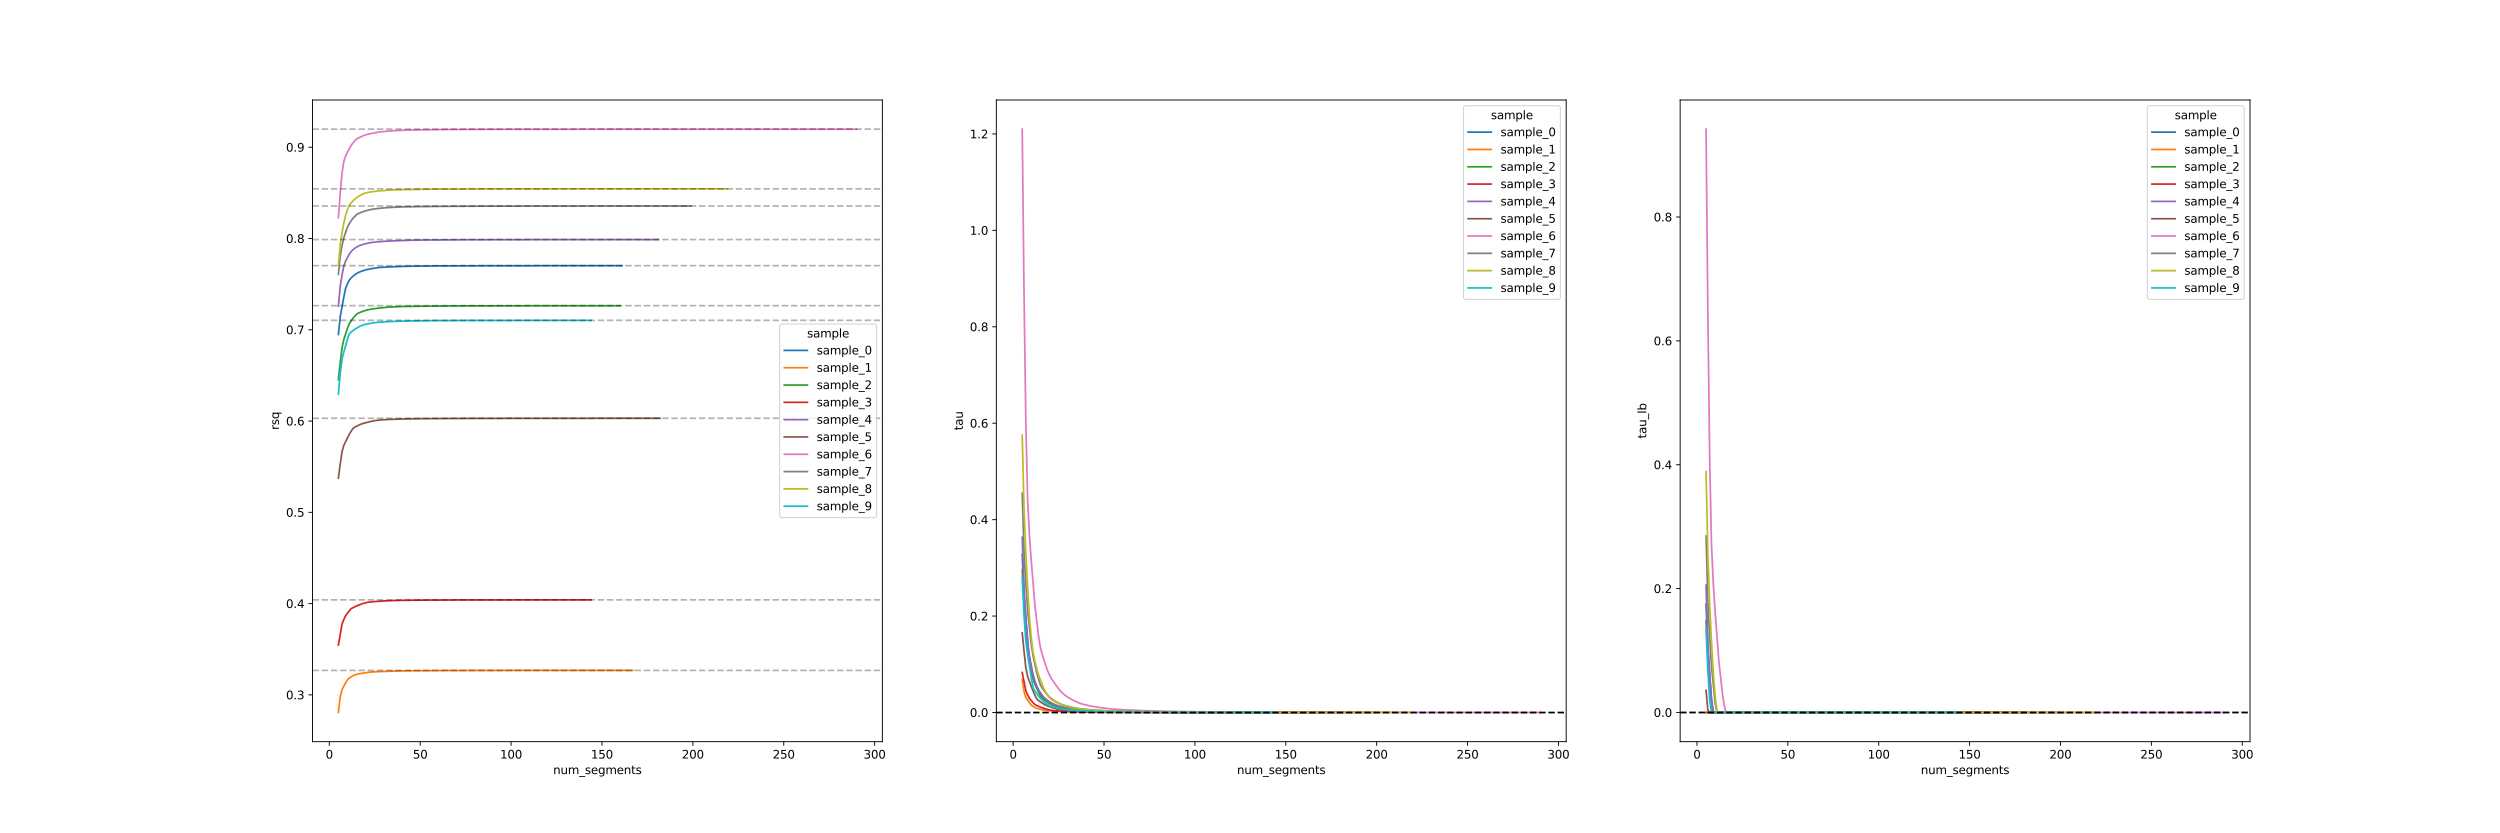 <?xml version="1.0" encoding="utf-8" standalone="no"?>
<!DOCTYPE svg PUBLIC "-//W3C//DTD SVG 1.1//EN"
  "http://www.w3.org/Graphics/SVG/1.1/DTD/svg11.dtd">
<svg xmlns:xlink="http://www.w3.org/1999/xlink" width="2160pt" height="720pt" viewBox="0 0 2160 720" xmlns="http://www.w3.org/2000/svg" version="1.1">
 <defs>
  <style type="text/css">*{stroke-linejoin: round; stroke-linecap: butt}</style>
 </defs>
 <g id="figure_1">
  <g id="patch_1">
   <path d="M 0 720 
L 2160 720 
L 2160 0 
L 0 0 
z
" style="fill: #ffffff"/>
  </g>
  <g id="axes_1">
   <g id="patch_2">
    <path d="M 270 640.8 
L 762.353 640.8 
L 762.353 86.4 
L 270 86.4 
z
" style="fill: #ffffff"/>
   </g>
   <g id="matplotlib.axis_1">
    <g id="xtick_1">
     <g id="line2d_1">
      <defs>
       <path id="mf39f50e490" d="M 0 0 
L 0 3.5 
" style="stroke: #000000; stroke-width: 0.8"/>
      </defs>
      <g>
       <use xlink:href="#mf39f50e490" x="284.527" y="640.8" style="stroke: #000000; stroke-width: 0.8"/>
      </g>
     </g>
     <g id="text_1">
      <!-- 0 -->
      <g transform="translate(281.346 655.398)scale(0.1 -0.1)">
       <defs>
        <path id="DejaVuSans-30" d="M 2034 4250 
Q 1547 4250 1301 3770 
Q 1056 3291 1056 2328 
Q 1056 1369 1301 889 
Q 1547 409 2034 409 
Q 2525 409 2770 889 
Q 3016 1369 3016 2328 
Q 3016 3291 2770 3770 
Q 2525 4250 2034 4250 
z
M 2034 4750 
Q 2819 4750 3233 4129 
Q 3647 3509 3647 2328 
Q 3647 1150 3233 529 
Q 2819 -91 2034 -91 
Q 1250 -91 836 529 
Q 422 1150 422 2328 
Q 422 3509 836 4129 
Q 1250 4750 2034 4750 
z
" transform="scale(0.016)"/>
       </defs>
       <use xlink:href="#DejaVuSans-30"/>
      </g>
     </g>
    </g>
    <g id="xtick_2">
     <g id="line2d_2">
      <g>
       <use xlink:href="#mf39f50e490" x="363.052" y="640.8" style="stroke: #000000; stroke-width: 0.8"/>
      </g>
     </g>
     <g id="text_2">
      <!-- 50 -->
      <g transform="translate(356.69 655.398)scale(0.1 -0.1)">
       <defs>
        <path id="DejaVuSans-35" d="M 691 4666 
L 3169 4666 
L 3169 4134 
L 1269 4134 
L 1269 2991 
Q 1406 3038 1543 3061 
Q 1681 3084 1819 3084 
Q 2600 3084 3056 2656 
Q 3513 2228 3513 1497 
Q 3513 744 3044 326 
Q 2575 -91 1722 -91 
Q 1428 -91 1123 -41 
Q 819 9 494 109 
L 494 744 
Q 775 591 1075 516 
Q 1375 441 1709 441 
Q 2250 441 2565 725 
Q 2881 1009 2881 1497 
Q 2881 1984 2565 2268 
Q 2250 2553 1709 2553 
Q 1456 2553 1204 2497 
Q 953 2441 691 2322 
L 691 4666 
z
" transform="scale(0.016)"/>
       </defs>
       <use xlink:href="#DejaVuSans-35"/>
       <use xlink:href="#DejaVuSans-30" x="63.623"/>
      </g>
     </g>
    </g>
    <g id="xtick_3">
     <g id="line2d_3">
      <g>
       <use xlink:href="#mf39f50e490" x="441.578" y="640.8" style="stroke: #000000; stroke-width: 0.8"/>
      </g>
     </g>
     <g id="text_3">
      <!-- 100 -->
      <g transform="translate(432.034 655.398)scale(0.1 -0.1)">
       <defs>
        <path id="DejaVuSans-31" d="M 794 531 
L 1825 531 
L 1825 4091 
L 703 3866 
L 703 4441 
L 1819 4666 
L 2450 4666 
L 2450 531 
L 3481 531 
L 3481 0 
L 794 0 
L 794 531 
z
" transform="scale(0.016)"/>
       </defs>
       <use xlink:href="#DejaVuSans-31"/>
       <use xlink:href="#DejaVuSans-30" x="63.623"/>
       <use xlink:href="#DejaVuSans-30" x="127.246"/>
      </g>
     </g>
    </g>
    <g id="xtick_4">
     <g id="line2d_4">
      <g>
       <use xlink:href="#mf39f50e490" x="520.103" y="640.8" style="stroke: #000000; stroke-width: 0.8"/>
      </g>
     </g>
     <g id="text_4">
      <!-- 150 -->
      <g transform="translate(510.559 655.398)scale(0.1 -0.1)">
       <use xlink:href="#DejaVuSans-31"/>
       <use xlink:href="#DejaVuSans-35" x="63.623"/>
       <use xlink:href="#DejaVuSans-30" x="127.246"/>
      </g>
     </g>
    </g>
    <g id="xtick_5">
     <g id="line2d_5">
      <g>
       <use xlink:href="#mf39f50e490" x="598.628" y="640.8" style="stroke: #000000; stroke-width: 0.8"/>
      </g>
     </g>
     <g id="text_5">
      <!-- 200 -->
      <g transform="translate(589.084 655.398)scale(0.1 -0.1)">
       <defs>
        <path id="DejaVuSans-32" d="M 1228 531 
L 3431 531 
L 3431 0 
L 469 0 
L 469 531 
Q 828 903 1448 1529 
Q 2069 2156 2228 2338 
Q 2531 2678 2651 2914 
Q 2772 3150 2772 3378 
Q 2772 3750 2511 3984 
Q 2250 4219 1831 4219 
Q 1534 4219 1204 4116 
Q 875 4013 500 3803 
L 500 4441 
Q 881 4594 1212 4672 
Q 1544 4750 1819 4750 
Q 2544 4750 2975 4387 
Q 3406 4025 3406 3419 
Q 3406 3131 3298 2873 
Q 3191 2616 2906 2266 
Q 2828 2175 2409 1742 
Q 1991 1309 1228 531 
z
" transform="scale(0.016)"/>
       </defs>
       <use xlink:href="#DejaVuSans-32"/>
       <use xlink:href="#DejaVuSans-30" x="63.623"/>
       <use xlink:href="#DejaVuSans-30" x="127.246"/>
      </g>
     </g>
    </g>
    <g id="xtick_6">
     <g id="line2d_6">
      <g>
       <use xlink:href="#mf39f50e490" x="677.153" y="640.8" style="stroke: #000000; stroke-width: 0.8"/>
      </g>
     </g>
     <g id="text_6">
      <!-- 250 -->
      <g transform="translate(667.609 655.398)scale(0.1 -0.1)">
       <use xlink:href="#DejaVuSans-32"/>
       <use xlink:href="#DejaVuSans-35" x="63.623"/>
       <use xlink:href="#DejaVuSans-30" x="127.246"/>
      </g>
     </g>
    </g>
    <g id="xtick_7">
     <g id="line2d_7">
      <g>
       <use xlink:href="#mf39f50e490" x="755.678" y="640.8" style="stroke: #000000; stroke-width: 0.8"/>
      </g>
     </g>
     <g id="text_7">
      <!-- 300 -->
      <g transform="translate(746.135 655.398)scale(0.1 -0.1)">
       <defs>
        <path id="DejaVuSans-33" d="M 2597 2516 
Q 3050 2419 3304 2112 
Q 3559 1806 3559 1356 
Q 3559 666 3084 287 
Q 2609 -91 1734 -91 
Q 1441 -91 1130 -33 
Q 819 25 488 141 
L 488 750 
Q 750 597 1062 519 
Q 1375 441 1716 441 
Q 2309 441 2620 675 
Q 2931 909 2931 1356 
Q 2931 1769 2642 2001 
Q 2353 2234 1838 2234 
L 1294 2234 
L 1294 2753 
L 1863 2753 
Q 2328 2753 2575 2939 
Q 2822 3125 2822 3475 
Q 2822 3834 2567 4026 
Q 2313 4219 1838 4219 
Q 1578 4219 1281 4162 
Q 984 4106 628 3988 
L 628 4550 
Q 988 4650 1302 4700 
Q 1616 4750 1894 4750 
Q 2613 4750 3031 4423 
Q 3450 4097 3450 3541 
Q 3450 3153 3228 2886 
Q 3006 2619 2597 2516 
z
" transform="scale(0.016)"/>
       </defs>
       <use xlink:href="#DejaVuSans-33"/>
       <use xlink:href="#DejaVuSans-30" x="63.623"/>
       <use xlink:href="#DejaVuSans-30" x="127.246"/>
      </g>
     </g>
    </g>
    <g id="text_8">
     <!-- num_segments -->
     <g transform="translate(477.933 668.798)scale(0.1 -0.1)">
      <defs>
       <path id="DejaVuSans-6e" d="M 3513 2113 
L 3513 0 
L 2938 0 
L 2938 2094 
Q 2938 2591 2744 2837 
Q 2550 3084 2163 3084 
Q 1697 3084 1428 2787 
Q 1159 2491 1159 1978 
L 1159 0 
L 581 0 
L 581 3500 
L 1159 3500 
L 1159 2956 
Q 1366 3272 1645 3428 
Q 1925 3584 2291 3584 
Q 2894 3584 3203 3211 
Q 3513 2838 3513 2113 
z
" transform="scale(0.016)"/>
       <path id="DejaVuSans-75" d="M 544 1381 
L 544 3500 
L 1119 3500 
L 1119 1403 
Q 1119 906 1312 657 
Q 1506 409 1894 409 
Q 2359 409 2629 706 
Q 2900 1003 2900 1516 
L 2900 3500 
L 3475 3500 
L 3475 0 
L 2900 0 
L 2900 538 
Q 2691 219 2414 64 
Q 2138 -91 1772 -91 
Q 1169 -91 856 284 
Q 544 659 544 1381 
z
M 1991 3584 
L 1991 3584 
z
" transform="scale(0.016)"/>
       <path id="DejaVuSans-6d" d="M 3328 2828 
Q 3544 3216 3844 3400 
Q 4144 3584 4550 3584 
Q 5097 3584 5394 3201 
Q 5691 2819 5691 2113 
L 5691 0 
L 5113 0 
L 5113 2094 
Q 5113 2597 4934 2840 
Q 4756 3084 4391 3084 
Q 3944 3084 3684 2787 
Q 3425 2491 3425 1978 
L 3425 0 
L 2847 0 
L 2847 2094 
Q 2847 2600 2669 2842 
Q 2491 3084 2119 3084 
Q 1678 3084 1418 2786 
Q 1159 2488 1159 1978 
L 1159 0 
L 581 0 
L 581 3500 
L 1159 3500 
L 1159 2956 
Q 1356 3278 1631 3431 
Q 1906 3584 2284 3584 
Q 2666 3584 2933 3390 
Q 3200 3197 3328 2828 
z
" transform="scale(0.016)"/>
       <path id="DejaVuSans-5f" d="M 3263 -1063 
L 3263 -1509 
L -63 -1509 
L -63 -1063 
L 3263 -1063 
z
" transform="scale(0.016)"/>
       <path id="DejaVuSans-73" d="M 2834 3397 
L 2834 2853 
Q 2591 2978 2328 3040 
Q 2066 3103 1784 3103 
Q 1356 3103 1142 2972 
Q 928 2841 928 2578 
Q 928 2378 1081 2264 
Q 1234 2150 1697 2047 
L 1894 2003 
Q 2506 1872 2764 1633 
Q 3022 1394 3022 966 
Q 3022 478 2636 193 
Q 2250 -91 1575 -91 
Q 1294 -91 989 -36 
Q 684 19 347 128 
L 347 722 
Q 666 556 975 473 
Q 1284 391 1588 391 
Q 1994 391 2212 530 
Q 2431 669 2431 922 
Q 2431 1156 2273 1281 
Q 2116 1406 1581 1522 
L 1381 1569 
Q 847 1681 609 1914 
Q 372 2147 372 2553 
Q 372 3047 722 3315 
Q 1072 3584 1716 3584 
Q 2034 3584 2315 3537 
Q 2597 3491 2834 3397 
z
" transform="scale(0.016)"/>
       <path id="DejaVuSans-65" d="M 3597 1894 
L 3597 1613 
L 953 1613 
Q 991 1019 1311 708 
Q 1631 397 2203 397 
Q 2534 397 2845 478 
Q 3156 559 3463 722 
L 3463 178 
Q 3153 47 2828 -22 
Q 2503 -91 2169 -91 
Q 1331 -91 842 396 
Q 353 884 353 1716 
Q 353 2575 817 3079 
Q 1281 3584 2069 3584 
Q 2775 3584 3186 3129 
Q 3597 2675 3597 1894 
z
M 3022 2063 
Q 3016 2534 2758 2815 
Q 2500 3097 2075 3097 
Q 1594 3097 1305 2825 
Q 1016 2553 972 2059 
L 3022 2063 
z
" transform="scale(0.016)"/>
       <path id="DejaVuSans-67" d="M 2906 1791 
Q 2906 2416 2648 2759 
Q 2391 3103 1925 3103 
Q 1463 3103 1205 2759 
Q 947 2416 947 1791 
Q 947 1169 1205 825 
Q 1463 481 1925 481 
Q 2391 481 2648 825 
Q 2906 1169 2906 1791 
z
M 3481 434 
Q 3481 -459 3084 -895 
Q 2688 -1331 1869 -1331 
Q 1566 -1331 1297 -1286 
Q 1028 -1241 775 -1147 
L 775 -588 
Q 1028 -725 1275 -790 
Q 1522 -856 1778 -856 
Q 2344 -856 2625 -561 
Q 2906 -266 2906 331 
L 2906 616 
Q 2728 306 2450 153 
Q 2172 0 1784 0 
Q 1141 0 747 490 
Q 353 981 353 1791 
Q 353 2603 747 3093 
Q 1141 3584 1784 3584 
Q 2172 3584 2450 3431 
Q 2728 3278 2906 2969 
L 2906 3500 
L 3481 3500 
L 3481 434 
z
" transform="scale(0.016)"/>
       <path id="DejaVuSans-74" d="M 1172 4494 
L 1172 3500 
L 2356 3500 
L 2356 3053 
L 1172 3053 
L 1172 1153 
Q 1172 725 1289 603 
Q 1406 481 1766 481 
L 2356 481 
L 2356 0 
L 1766 0 
Q 1100 0 847 248 
Q 594 497 594 1153 
L 594 3053 
L 172 3053 
L 172 3500 
L 594 3500 
L 594 4494 
L 1172 4494 
z
" transform="scale(0.016)"/>
      </defs>
      <use xlink:href="#DejaVuSans-6e"/>
      <use xlink:href="#DejaVuSans-75" x="63.379"/>
      <use xlink:href="#DejaVuSans-6d" x="126.758"/>
      <use xlink:href="#DejaVuSans-5f" x="224.17"/>
      <use xlink:href="#DejaVuSans-73" x="274.17"/>
      <use xlink:href="#DejaVuSans-65" x="326.27"/>
      <use xlink:href="#DejaVuSans-67" x="387.793"/>
      <use xlink:href="#DejaVuSans-6d" x="451.27"/>
      <use xlink:href="#DejaVuSans-65" x="548.682"/>
      <use xlink:href="#DejaVuSans-6e" x="610.205"/>
      <use xlink:href="#DejaVuSans-74" x="673.584"/>
      <use xlink:href="#DejaVuSans-73" x="712.793"/>
     </g>
    </g>
   </g>
   <g id="matplotlib.axis_2">
    <g id="ytick_1">
     <g id="line2d_8">
      <defs>
       <path id="mb3d762feae" d="M 0 0 
L -3.5 0 
" style="stroke: #000000; stroke-width: 0.8"/>
      </defs>
      <g>
       <use xlink:href="#mb3d762feae" x="270" y="600.381" style="stroke: #000000; stroke-width: 0.8"/>
      </g>
     </g>
     <g id="text_9">
      <!-- 0.3 -->
      <g transform="translate(247.097 604.18)scale(0.1 -0.1)">
       <defs>
        <path id="DejaVuSans-2e" d="M 684 794 
L 1344 794 
L 1344 0 
L 684 0 
L 684 794 
z
" transform="scale(0.016)"/>
       </defs>
       <use xlink:href="#DejaVuSans-30"/>
       <use xlink:href="#DejaVuSans-2e" x="63.623"/>
       <use xlink:href="#DejaVuSans-33" x="95.41"/>
      </g>
     </g>
    </g>
    <g id="ytick_2">
     <g id="line2d_9">
      <g>
       <use xlink:href="#mb3d762feae" x="270" y="521.52" style="stroke: #000000; stroke-width: 0.8"/>
      </g>
     </g>
     <g id="text_10">
      <!-- 0.4 -->
      <g transform="translate(247.097 525.319)scale(0.1 -0.1)">
       <defs>
        <path id="DejaVuSans-34" d="M 2419 4116 
L 825 1625 
L 2419 1625 
L 2419 4116 
z
M 2253 4666 
L 3047 4666 
L 3047 1625 
L 3713 1625 
L 3713 1100 
L 3047 1100 
L 3047 0 
L 2419 0 
L 2419 1100 
L 313 1100 
L 313 1709 
L 2253 4666 
z
" transform="scale(0.016)"/>
       </defs>
       <use xlink:href="#DejaVuSans-30"/>
       <use xlink:href="#DejaVuSans-2e" x="63.623"/>
       <use xlink:href="#DejaVuSans-34" x="95.41"/>
      </g>
     </g>
    </g>
    <g id="ytick_3">
     <g id="line2d_10">
      <g>
       <use xlink:href="#mb3d762feae" x="270" y="442.659" style="stroke: #000000; stroke-width: 0.8"/>
      </g>
     </g>
     <g id="text_11">
      <!-- 0.5 -->
      <g transform="translate(247.097 446.458)scale(0.1 -0.1)">
       <use xlink:href="#DejaVuSans-30"/>
       <use xlink:href="#DejaVuSans-2e" x="63.623"/>
       <use xlink:href="#DejaVuSans-35" x="95.41"/>
      </g>
     </g>
    </g>
    <g id="ytick_4">
     <g id="line2d_11">
      <g>
       <use xlink:href="#mb3d762feae" x="270" y="363.798" style="stroke: #000000; stroke-width: 0.8"/>
      </g>
     </g>
     <g id="text_12">
      <!-- 0.6 -->
      <g transform="translate(247.097 367.597)scale(0.1 -0.1)">
       <defs>
        <path id="DejaVuSans-36" d="M 2113 2584 
Q 1688 2584 1439 2293 
Q 1191 2003 1191 1497 
Q 1191 994 1439 701 
Q 1688 409 2113 409 
Q 2538 409 2786 701 
Q 3034 994 3034 1497 
Q 3034 2003 2786 2293 
Q 2538 2584 2113 2584 
z
M 3366 4563 
L 3366 3988 
Q 3128 4100 2886 4159 
Q 2644 4219 2406 4219 
Q 1781 4219 1451 3797 
Q 1122 3375 1075 2522 
Q 1259 2794 1537 2939 
Q 1816 3084 2150 3084 
Q 2853 3084 3261 2657 
Q 3669 2231 3669 1497 
Q 3669 778 3244 343 
Q 2819 -91 2113 -91 
Q 1303 -91 875 529 
Q 447 1150 447 2328 
Q 447 3434 972 4092 
Q 1497 4750 2381 4750 
Q 2619 4750 2861 4703 
Q 3103 4656 3366 4563 
z
" transform="scale(0.016)"/>
       </defs>
       <use xlink:href="#DejaVuSans-30"/>
       <use xlink:href="#DejaVuSans-2e" x="63.623"/>
       <use xlink:href="#DejaVuSans-36" x="95.41"/>
      </g>
     </g>
    </g>
    <g id="ytick_5">
     <g id="line2d_12">
      <g>
       <use xlink:href="#mb3d762feae" x="270" y="284.936" style="stroke: #000000; stroke-width: 0.8"/>
      </g>
     </g>
     <g id="text_13">
      <!-- 0.7 -->
      <g transform="translate(247.097 288.736)scale(0.1 -0.1)">
       <defs>
        <path id="DejaVuSans-37" d="M 525 4666 
L 3525 4666 
L 3525 4397 
L 1831 0 
L 1172 0 
L 2766 4134 
L 525 4134 
L 525 4666 
z
" transform="scale(0.016)"/>
       </defs>
       <use xlink:href="#DejaVuSans-30"/>
       <use xlink:href="#DejaVuSans-2e" x="63.623"/>
       <use xlink:href="#DejaVuSans-37" x="95.41"/>
      </g>
     </g>
    </g>
    <g id="ytick_6">
     <g id="line2d_13">
      <g>
       <use xlink:href="#mb3d762feae" x="270" y="206.075" style="stroke: #000000; stroke-width: 0.8"/>
      </g>
     </g>
     <g id="text_14">
      <!-- 0.8 -->
      <g transform="translate(247.097 209.875)scale(0.1 -0.1)">
       <defs>
        <path id="DejaVuSans-38" d="M 2034 2216 
Q 1584 2216 1326 1975 
Q 1069 1734 1069 1313 
Q 1069 891 1326 650 
Q 1584 409 2034 409 
Q 2484 409 2743 651 
Q 3003 894 3003 1313 
Q 3003 1734 2745 1975 
Q 2488 2216 2034 2216 
z
M 1403 2484 
Q 997 2584 770 2862 
Q 544 3141 544 3541 
Q 544 4100 942 4425 
Q 1341 4750 2034 4750 
Q 2731 4750 3128 4425 
Q 3525 4100 3525 3541 
Q 3525 3141 3298 2862 
Q 3072 2584 2669 2484 
Q 3125 2378 3379 2068 
Q 3634 1759 3634 1313 
Q 3634 634 3220 271 
Q 2806 -91 2034 -91 
Q 1263 -91 848 271 
Q 434 634 434 1313 
Q 434 1759 690 2068 
Q 947 2378 1403 2484 
z
M 1172 3481 
Q 1172 3119 1398 2916 
Q 1625 2713 2034 2713 
Q 2441 2713 2670 2916 
Q 2900 3119 2900 3481 
Q 2900 3844 2670 4047 
Q 2441 4250 2034 4250 
Q 1625 4250 1398 4047 
Q 1172 3844 1172 3481 
z
" transform="scale(0.016)"/>
       </defs>
       <use xlink:href="#DejaVuSans-30"/>
       <use xlink:href="#DejaVuSans-2e" x="63.623"/>
       <use xlink:href="#DejaVuSans-38" x="95.41"/>
      </g>
     </g>
    </g>
    <g id="ytick_7">
     <g id="line2d_14">
      <g>
       <use xlink:href="#mb3d762feae" x="270" y="127.214" style="stroke: #000000; stroke-width: 0.8"/>
      </g>
     </g>
     <g id="text_15">
      <!-- 0.9 -->
      <g transform="translate(247.097 131.014)scale(0.1 -0.1)">
       <defs>
        <path id="DejaVuSans-39" d="M 703 97 
L 703 672 
Q 941 559 1184 500 
Q 1428 441 1663 441 
Q 2288 441 2617 861 
Q 2947 1281 2994 2138 
Q 2813 1869 2534 1725 
Q 2256 1581 1919 1581 
Q 1219 1581 811 2004 
Q 403 2428 403 3163 
Q 403 3881 828 4315 
Q 1253 4750 1959 4750 
Q 2769 4750 3195 4129 
Q 3622 3509 3622 2328 
Q 3622 1225 3098 567 
Q 2575 -91 1691 -91 
Q 1453 -91 1209 -44 
Q 966 3 703 97 
z
M 1959 2075 
Q 2384 2075 2632 2365 
Q 2881 2656 2881 3163 
Q 2881 3666 2632 3958 
Q 2384 4250 1959 4250 
Q 1534 4250 1286 3958 
Q 1038 3666 1038 3163 
Q 1038 2656 1286 2365 
Q 1534 2075 1959 2075 
z
" transform="scale(0.016)"/>
       </defs>
       <use xlink:href="#DejaVuSans-30"/>
       <use xlink:href="#DejaVuSans-2e" x="63.623"/>
       <use xlink:href="#DejaVuSans-39" x="95.41"/>
      </g>
     </g>
    </g>
    <g id="text_16">
     <!-- rsq -->
     <g transform="translate(241.017 371.434)rotate(-90)scale(0.1 -0.1)">
      <defs>
       <path id="DejaVuSans-72" d="M 2631 2963 
Q 2534 3019 2420 3045 
Q 2306 3072 2169 3072 
Q 1681 3072 1420 2755 
Q 1159 2438 1159 1844 
L 1159 0 
L 581 0 
L 581 3500 
L 1159 3500 
L 1159 2956 
Q 1341 3275 1631 3429 
Q 1922 3584 2338 3584 
Q 2397 3584 2469 3576 
Q 2541 3569 2628 3553 
L 2631 2963 
z
" transform="scale(0.016)"/>
       <path id="DejaVuSans-71" d="M 947 1747 
Q 947 1113 1208 752 
Q 1469 391 1925 391 
Q 2381 391 2643 752 
Q 2906 1113 2906 1747 
Q 2906 2381 2643 2742 
Q 2381 3103 1925 3103 
Q 1469 3103 1208 2742 
Q 947 2381 947 1747 
z
M 2906 525 
Q 2725 213 2448 61 
Q 2172 -91 1784 -91 
Q 1150 -91 751 415 
Q 353 922 353 1747 
Q 353 2572 751 3078 
Q 1150 3584 1784 3584 
Q 2172 3584 2448 3432 
Q 2725 3281 2906 2969 
L 2906 3500 
L 3481 3500 
L 3481 -1331 
L 2906 -1331 
L 2906 525 
z
" transform="scale(0.016)"/>
      </defs>
      <use xlink:href="#DejaVuSans-72"/>
      <use xlink:href="#DejaVuSans-73" x="41.113"/>
      <use xlink:href="#DejaVuSans-71" x="93.213"/>
     </g>
    </g>
   </g>
   <g id="line2d_15">
    <path d="M 292.38 288.905 
L 293.95 273.665 
L 297.091 256.511 
L 298.662 248.925 
L 300.232 245.07 
L 301.803 242.059 
L 303.373 240.121 
L 306.514 237.381 
L 309.655 235.432 
L 312.796 234.183 
L 315.937 233.144 
L 322.219 231.926 
L 326.931 231.183 
L 334.783 230.659 
L 345.777 230.231 
L 358.341 229.945 
L 377.187 229.74 
L 424.302 229.586 
L 537.378 229.524 
L 537.378 229.524 
" clip-path="url(#p4415d408fc)" style="fill: none; stroke: #1f77b4; stroke-width: 1.5; stroke-linecap: square"/>
   </g>
   <g id="line2d_16">
    <path d="M 292.38 615.6 
L 293.95 602.174 
L 295.521 595.783 
L 298.662 589.887 
L 300.232 587.345 
L 301.803 585.835 
L 304.944 583.776 
L 306.514 583.139 
L 308.085 582.648 
L 311.226 581.979 
L 315.937 581.178 
L 320.649 580.653 
L 328.501 580.221 
L 342.636 579.75 
L 356.77 579.544 
L 386.61 579.343 
L 443.148 579.242 
L 546.801 579.209 
L 546.801 579.209 
" clip-path="url(#p4415d408fc)" style="fill: none; stroke: #ff7f0e; stroke-width: 1.5; stroke-linecap: square"/>
   </g>
   <g id="line2d_17">
    <path d="M 292.38 328.068 
L 293.95 313.256 
L 295.521 300.562 
L 297.091 293.203 
L 300.232 283.566 
L 301.803 279.575 
L 304.944 275.026 
L 308.085 271.369 
L 311.226 269.863 
L 314.367 268.678 
L 317.508 267.748 
L 320.649 267.088 
L 325.36 266.391 
L 333.213 265.595 
L 339.495 265.158 
L 347.347 264.841 
L 361.482 264.596 
L 392.892 264.312 
L 455.712 264.177 
L 535.808 264.139 
L 535.808 264.139 
" clip-path="url(#p4415d408fc)" style="fill: none; stroke: #2ca02c; stroke-width: 1.5; stroke-linecap: square"/>
   </g>
   <g id="line2d_18">
    <path d="M 292.38 557.262 
L 295.521 539.178 
L 297.091 535.283 
L 298.662 531.879 
L 301.803 527.802 
L 303.373 525.924 
L 306.514 524.261 
L 309.655 522.884 
L 312.796 521.703 
L 315.937 520.784 
L 317.508 520.423 
L 320.649 520.035 
L 326.931 519.528 
L 334.783 519.062 
L 344.206 518.737 
L 363.052 518.507 
L 392.892 518.369 
L 466.706 518.29 
L 510.68 518.275 
L 510.68 518.275 
" clip-path="url(#p4415d408fc)" style="fill: none; stroke: #d62728; stroke-width: 1.5; stroke-linecap: square"/>
   </g>
   <g id="line2d_19">
    <path d="M 292.38 264.613 
L 293.95 247.421 
L 295.521 237.62 
L 297.091 229.67 
L 298.662 225.388 
L 301.803 219.464 
L 303.373 217.316 
L 304.944 215.796 
L 306.514 214.444 
L 309.655 212.644 
L 311.226 211.945 
L 315.937 210.52 
L 320.649 209.591 
L 323.79 209.147 
L 331.642 208.522 
L 341.065 208.054 
L 355.2 207.554 
L 369.334 207.346 
L 399.174 207.15 
L 469.847 207.014 
L 568.788 206.985 
L 568.788 206.985 
" clip-path="url(#p4415d408fc)" style="fill: none; stroke: #9467bd; stroke-width: 1.5; stroke-linecap: square"/>
   </g>
   <g id="line2d_20">
    <path d="M 292.38 413.092 
L 293.95 401.046 
L 295.521 390.251 
L 297.091 384.731 
L 300.232 378.224 
L 301.803 375.286 
L 303.373 372.587 
L 304.944 370.221 
L 306.514 369.07 
L 311.226 366.709 
L 314.367 365.659 
L 319.078 364.429 
L 323.79 363.377 
L 330.072 362.738 
L 336.354 362.39 
L 350.488 361.935 
L 364.623 361.738 
L 399.174 361.531 
L 460.424 361.429 
L 570.359 361.392 
L 570.359 361.392 
" clip-path="url(#p4415d408fc)" style="fill: none; stroke: #8c564b; stroke-width: 1.5; stroke-linecap: square"/>
   </g>
   <g id="line2d_21">
    <path d="M 292.38 188.113 
L 293.95 166.518 
L 295.521 149.475 
L 297.091 139.284 
L 298.662 134.697 
L 300.232 131.394 
L 303.373 125.594 
L 306.514 121.584 
L 308.085 120.126 
L 309.655 119.206 
L 312.796 117.728 
L 314.367 117.048 
L 317.508 116.06 
L 325.36 114.411 
L 330.072 113.785 
L 336.354 113.208 
L 344.206 112.715 
L 355.2 112.344 
L 369.334 112.071 
L 394.462 111.856 
L 441.578 111.698 
L 546.801 111.619 
L 739.973 111.6 
L 739.973 111.6 
" clip-path="url(#p4415d408fc)" style="fill: none; stroke: #e377c2; stroke-width: 1.5; stroke-linecap: square"/>
   </g>
   <g id="line2d_22">
    <path d="M 292.38 236.94 
L 293.95 221.178 
L 295.521 212.339 
L 297.091 205.264 
L 300.232 196.134 
L 301.803 193.064 
L 304.944 188.584 
L 308.085 185.395 
L 309.655 184.51 
L 312.796 183.218 
L 315.937 182.15 
L 319.078 181.367 
L 322.219 180.736 
L 325.36 180.255 
L 331.642 179.632 
L 339.495 179.106 
L 345.777 178.853 
L 359.911 178.52 
L 380.328 178.282 
L 419.59 178.102 
L 509.109 178.004 
L 597.057 177.983 
L 597.057 177.983 
" clip-path="url(#p4415d408fc)" style="fill: none; stroke: #7f7f7f; stroke-width: 1.5; stroke-linecap: square"/>
   </g>
   <g id="line2d_23">
    <path d="M 292.38 229.201 
L 293.95 211.62 
L 295.521 200.805 
L 297.091 192.682 
L 298.662 185.705 
L 300.232 180.908 
L 301.803 177.361 
L 303.373 175.353 
L 304.944 173.56 
L 306.514 172.081 
L 309.655 169.79 
L 311.226 168.772 
L 312.796 167.888 
L 314.367 167.187 
L 317.508 166.343 
L 320.649 165.786 
L 325.36 165.142 
L 334.783 164.356 
L 341.065 164.045 
L 356.77 163.667 
L 375.616 163.425 
L 413.308 163.274 
L 499.686 163.188 
L 628.467 163.168 
L 628.467 163.168 
" clip-path="url(#p4415d408fc)" style="fill: none; stroke: #bcbd22; stroke-width: 1.5; stroke-linecap: square"/>
   </g>
   <g id="line2d_24">
    <path d="M 292.38 340.565 
L 293.95 322.654 
L 295.521 310.327 
L 297.091 304.03 
L 300.232 293.128 
L 301.803 288.544 
L 303.373 286.964 
L 306.514 284.509 
L 309.655 282.602 
L 311.226 281.732 
L 314.367 280.589 
L 315.937 280.146 
L 322.219 278.978 
L 326.931 278.431 
L 334.783 277.911 
L 344.206 277.565 
L 358.341 277.241 
L 375.616 277.027 
L 403.885 276.905 
L 479.27 276.809 
L 510.68 276.798 
L 510.68 276.798 
" clip-path="url(#p4415d408fc)" style="fill: none; stroke: #17becf; stroke-width: 1.5; stroke-linecap: square"/>
   </g>
   <g id="line2d_25"/>
   <g id="line2d_26"/>
   <g id="line2d_27"/>
   <g id="line2d_28"/>
   <g id="line2d_29"/>
   <g id="line2d_30"/>
   <g id="line2d_31"/>
   <g id="line2d_32"/>
   <g id="line2d_33"/>
   <g id="line2d_34"/>
   <g id="line2d_35">
    <path d="M 270 229.512 
L 762.353 229.512 
" clip-path="url(#p4415d408fc)" style="fill: none; stroke-dasharray: 5.55,2.4; stroke-dashoffset: 0; stroke: #000000; stroke-opacity: 0.3; stroke-width: 1.5"/>
   </g>
   <g id="line2d_36">
    <path d="M 270 579.198 
L 762.353 579.198 
" clip-path="url(#p4415d408fc)" style="fill: none; stroke-dasharray: 5.55,2.4; stroke-dashoffset: 0; stroke: #000000; stroke-opacity: 0.3; stroke-width: 1.5"/>
   </g>
   <g id="line2d_37">
    <path d="M 270 264.117 
L 762.353 264.117 
" clip-path="url(#p4415d408fc)" style="fill: none; stroke-dasharray: 5.55,2.4; stroke-dashoffset: 0; stroke: #000000; stroke-opacity: 0.3; stroke-width: 1.5"/>
   </g>
   <g id="line2d_38">
    <path d="M 270 518.261 
L 762.353 518.261 
" clip-path="url(#p4415d408fc)" style="fill: none; stroke-dasharray: 5.55,2.4; stroke-dashoffset: 0; stroke: #000000; stroke-opacity: 0.3; stroke-width: 1.5"/>
   </g>
   <g id="line2d_39">
    <path d="M 270 206.974 
L 762.353 206.974 
" clip-path="url(#p4415d408fc)" style="fill: none; stroke-dasharray: 5.55,2.4; stroke-dashoffset: 0; stroke: #000000; stroke-opacity: 0.3; stroke-width: 1.5"/>
   </g>
   <g id="line2d_40">
    <path d="M 270 361.381 
L 762.353 361.381 
" clip-path="url(#p4415d408fc)" style="fill: none; stroke-dasharray: 5.55,2.4; stroke-dashoffset: 0; stroke: #000000; stroke-opacity: 0.3; stroke-width: 1.5"/>
   </g>
   <g id="line2d_41">
    <path d="M 270 111.596 
L 762.353 111.596 
" clip-path="url(#p4415d408fc)" style="fill: none; stroke-dasharray: 5.55,2.4; stroke-dashoffset: 0; stroke: #000000; stroke-opacity: 0.3; stroke-width: 1.5"/>
   </g>
   <g id="line2d_42">
    <path d="M 270 177.971 
L 762.353 177.971 
" clip-path="url(#p4415d408fc)" style="fill: none; stroke-dasharray: 5.55,2.4; stroke-dashoffset: 0; stroke: #000000; stroke-opacity: 0.3; stroke-width: 1.5"/>
   </g>
   <g id="line2d_43">
    <path d="M 270 163.162 
L 762.353 163.162 
" clip-path="url(#p4415d408fc)" style="fill: none; stroke-dasharray: 5.55,2.4; stroke-dashoffset: 0; stroke: #000000; stroke-opacity: 0.3; stroke-width: 1.5"/>
   </g>
   <g id="line2d_44">
    <path d="M 270 276.778 
L 762.353 276.778 
" clip-path="url(#p4415d408fc)" style="fill: none; stroke-dasharray: 5.55,2.4; stroke-dashoffset: 0; stroke: #000000; stroke-opacity: 0.3; stroke-width: 1.5"/>
   </g>
   <g id="patch_3">
    <path d="M 270 640.8 
L 270 86.4 
" style="fill: none; stroke: #000000; stroke-width: 0.8; stroke-linejoin: miter; stroke-linecap: square"/>
   </g>
   <g id="patch_4">
    <path d="M 762.353 640.8 
L 762.353 86.4 
" style="fill: none; stroke: #000000; stroke-width: 0.8; stroke-linejoin: miter; stroke-linecap: square"/>
   </g>
   <g id="patch_5">
    <path d="M 270 640.8 
L 762.353 640.8 
" style="fill: none; stroke: #000000; stroke-width: 0.8; stroke-linejoin: miter; stroke-linecap: square"/>
   </g>
   <g id="patch_6">
    <path d="M 270 86.4 
L 762.353 86.4 
" style="fill: none; stroke: #000000; stroke-width: 0.8; stroke-linejoin: miter; stroke-linecap: square"/>
   </g>
   <g id="legend_1">
    <g id="patch_7">
     <path d="M 675.633 447.22 
L 755.353 447.22 
Q 757.353 447.22 757.353 445.22 
L 757.353 281.98 
Q 757.353 279.98 755.353 279.98 
L 675.633 279.98 
Q 673.633 279.98 673.633 281.98 
L 673.633 445.22 
Q 673.633 447.22 675.633 447.22 
z
" style="fill: #ffffff; opacity: 0.8; stroke: #cccccc; stroke-linejoin: miter"/>
    </g>
    <g id="text_17">
     <!-- sample -->
     <g transform="translate(697.314 291.578)scale(0.1 -0.1)">
      <defs>
       <path id="DejaVuSans-61" d="M 2194 1759 
Q 1497 1759 1228 1600 
Q 959 1441 959 1056 
Q 959 750 1161 570 
Q 1363 391 1709 391 
Q 2188 391 2477 730 
Q 2766 1069 2766 1631 
L 2766 1759 
L 2194 1759 
z
M 3341 1997 
L 3341 0 
L 2766 0 
L 2766 531 
Q 2569 213 2275 61 
Q 1981 -91 1556 -91 
Q 1019 -91 701 211 
Q 384 513 384 1019 
Q 384 1609 779 1909 
Q 1175 2209 1959 2209 
L 2766 2209 
L 2766 2266 
Q 2766 2663 2505 2880 
Q 2244 3097 1772 3097 
Q 1472 3097 1187 3025 
Q 903 2953 641 2809 
L 641 3341 
Q 956 3463 1253 3523 
Q 1550 3584 1831 3584 
Q 2591 3584 2966 3190 
Q 3341 2797 3341 1997 
z
" transform="scale(0.016)"/>
       <path id="DejaVuSans-70" d="M 1159 525 
L 1159 -1331 
L 581 -1331 
L 581 3500 
L 1159 3500 
L 1159 2969 
Q 1341 3281 1617 3432 
Q 1894 3584 2278 3584 
Q 2916 3584 3314 3078 
Q 3713 2572 3713 1747 
Q 3713 922 3314 415 
Q 2916 -91 2278 -91 
Q 1894 -91 1617 61 
Q 1341 213 1159 525 
z
M 3116 1747 
Q 3116 2381 2855 2742 
Q 2594 3103 2138 3103 
Q 1681 3103 1420 2742 
Q 1159 2381 1159 1747 
Q 1159 1113 1420 752 
Q 1681 391 2138 391 
Q 2594 391 2855 752 
Q 3116 1113 3116 1747 
z
" transform="scale(0.016)"/>
       <path id="DejaVuSans-6c" d="M 603 4863 
L 1178 4863 
L 1178 0 
L 603 0 
L 603 4863 
z
" transform="scale(0.016)"/>
      </defs>
      <use xlink:href="#DejaVuSans-73"/>
      <use xlink:href="#DejaVuSans-61" x="52.1"/>
      <use xlink:href="#DejaVuSans-6d" x="113.379"/>
      <use xlink:href="#DejaVuSans-70" x="210.791"/>
      <use xlink:href="#DejaVuSans-6c" x="274.268"/>
      <use xlink:href="#DejaVuSans-65" x="302.051"/>
     </g>
    </g>
    <g id="line2d_45">
     <path d="M 677.633 302.756 
L 687.633 302.756 
L 697.633 302.756 
" style="fill: none; stroke: #1f77b4; stroke-width: 1.5; stroke-linecap: square"/>
    </g>
    <g id="text_18">
     <!-- sample_0 -->
     <g transform="translate(705.633 306.256)scale(0.1 -0.1)">
      <use xlink:href="#DejaVuSans-73"/>
      <use xlink:href="#DejaVuSans-61" x="52.1"/>
      <use xlink:href="#DejaVuSans-6d" x="113.379"/>
      <use xlink:href="#DejaVuSans-70" x="210.791"/>
      <use xlink:href="#DejaVuSans-6c" x="274.268"/>
      <use xlink:href="#DejaVuSans-65" x="302.051"/>
      <use xlink:href="#DejaVuSans-5f" x="363.574"/>
      <use xlink:href="#DejaVuSans-30" x="413.574"/>
     </g>
    </g>
    <g id="line2d_46">
     <path d="M 677.633 317.712 
L 687.633 317.712 
L 697.633 317.712 
" style="fill: none; stroke: #ff7f0e; stroke-width: 1.5; stroke-linecap: square"/>
    </g>
    <g id="text_19">
     <!-- sample_1 -->
     <g transform="translate(705.633 321.212)scale(0.1 -0.1)">
      <use xlink:href="#DejaVuSans-73"/>
      <use xlink:href="#DejaVuSans-61" x="52.1"/>
      <use xlink:href="#DejaVuSans-6d" x="113.379"/>
      <use xlink:href="#DejaVuSans-70" x="210.791"/>
      <use xlink:href="#DejaVuSans-6c" x="274.268"/>
      <use xlink:href="#DejaVuSans-65" x="302.051"/>
      <use xlink:href="#DejaVuSans-5f" x="363.574"/>
      <use xlink:href="#DejaVuSans-31" x="413.574"/>
     </g>
    </g>
    <g id="line2d_47">
     <path d="M 677.633 332.669 
L 687.633 332.669 
L 697.633 332.669 
" style="fill: none; stroke: #2ca02c; stroke-width: 1.5; stroke-linecap: square"/>
    </g>
    <g id="text_20">
     <!-- sample_2 -->
     <g transform="translate(705.633 336.169)scale(0.1 -0.1)">
      <use xlink:href="#DejaVuSans-73"/>
      <use xlink:href="#DejaVuSans-61" x="52.1"/>
      <use xlink:href="#DejaVuSans-6d" x="113.379"/>
      <use xlink:href="#DejaVuSans-70" x="210.791"/>
      <use xlink:href="#DejaVuSans-6c" x="274.268"/>
      <use xlink:href="#DejaVuSans-65" x="302.051"/>
      <use xlink:href="#DejaVuSans-5f" x="363.574"/>
      <use xlink:href="#DejaVuSans-32" x="413.574"/>
     </g>
    </g>
    <g id="line2d_48">
     <path d="M 677.633 347.625 
L 687.633 347.625 
L 697.633 347.625 
" style="fill: none; stroke: #d62728; stroke-width: 1.5; stroke-linecap: square"/>
    </g>
    <g id="text_21">
     <!-- sample_3 -->
     <g transform="translate(705.633 351.125)scale(0.1 -0.1)">
      <use xlink:href="#DejaVuSans-73"/>
      <use xlink:href="#DejaVuSans-61" x="52.1"/>
      <use xlink:href="#DejaVuSans-6d" x="113.379"/>
      <use xlink:href="#DejaVuSans-70" x="210.791"/>
      <use xlink:href="#DejaVuSans-6c" x="274.268"/>
      <use xlink:href="#DejaVuSans-65" x="302.051"/>
      <use xlink:href="#DejaVuSans-5f" x="363.574"/>
      <use xlink:href="#DejaVuSans-33" x="413.574"/>
     </g>
    </g>
    <g id="line2d_49">
     <path d="M 677.633 362.581 
L 687.633 362.581 
L 697.633 362.581 
" style="fill: none; stroke: #9467bd; stroke-width: 1.5; stroke-linecap: square"/>
    </g>
    <g id="text_22">
     <!-- sample_4 -->
     <g transform="translate(705.633 366.081)scale(0.1 -0.1)">
      <use xlink:href="#DejaVuSans-73"/>
      <use xlink:href="#DejaVuSans-61" x="52.1"/>
      <use xlink:href="#DejaVuSans-6d" x="113.379"/>
      <use xlink:href="#DejaVuSans-70" x="210.791"/>
      <use xlink:href="#DejaVuSans-6c" x="274.268"/>
      <use xlink:href="#DejaVuSans-65" x="302.051"/>
      <use xlink:href="#DejaVuSans-5f" x="363.574"/>
      <use xlink:href="#DejaVuSans-34" x="413.574"/>
     </g>
    </g>
    <g id="line2d_50">
     <path d="M 677.633 377.538 
L 687.633 377.538 
L 697.633 377.538 
" style="fill: none; stroke: #8c564b; stroke-width: 1.5; stroke-linecap: square"/>
    </g>
    <g id="text_23">
     <!-- sample_5 -->
     <g transform="translate(705.633 381.038)scale(0.1 -0.1)">
      <use xlink:href="#DejaVuSans-73"/>
      <use xlink:href="#DejaVuSans-61" x="52.1"/>
      <use xlink:href="#DejaVuSans-6d" x="113.379"/>
      <use xlink:href="#DejaVuSans-70" x="210.791"/>
      <use xlink:href="#DejaVuSans-6c" x="274.268"/>
      <use xlink:href="#DejaVuSans-65" x="302.051"/>
      <use xlink:href="#DejaVuSans-5f" x="363.574"/>
      <use xlink:href="#DejaVuSans-35" x="413.574"/>
     </g>
    </g>
    <g id="line2d_51">
     <path d="M 677.633 392.494 
L 687.633 392.494 
L 697.633 392.494 
" style="fill: none; stroke: #e377c2; stroke-width: 1.5; stroke-linecap: square"/>
    </g>
    <g id="text_24">
     <!-- sample_6 -->
     <g transform="translate(705.633 395.994)scale(0.1 -0.1)">
      <use xlink:href="#DejaVuSans-73"/>
      <use xlink:href="#DejaVuSans-61" x="52.1"/>
      <use xlink:href="#DejaVuSans-6d" x="113.379"/>
      <use xlink:href="#DejaVuSans-70" x="210.791"/>
      <use xlink:href="#DejaVuSans-6c" x="274.268"/>
      <use xlink:href="#DejaVuSans-65" x="302.051"/>
      <use xlink:href="#DejaVuSans-5f" x="363.574"/>
      <use xlink:href="#DejaVuSans-36" x="413.574"/>
     </g>
    </g>
    <g id="line2d_52">
     <path d="M 677.633 407.45 
L 687.633 407.45 
L 697.633 407.45 
" style="fill: none; stroke: #7f7f7f; stroke-width: 1.5; stroke-linecap: square"/>
    </g>
    <g id="text_25">
     <!-- sample_7 -->
     <g transform="translate(705.633 410.95)scale(0.1 -0.1)">
      <use xlink:href="#DejaVuSans-73"/>
      <use xlink:href="#DejaVuSans-61" x="52.1"/>
      <use xlink:href="#DejaVuSans-6d" x="113.379"/>
      <use xlink:href="#DejaVuSans-70" x="210.791"/>
      <use xlink:href="#DejaVuSans-6c" x="274.268"/>
      <use xlink:href="#DejaVuSans-65" x="302.051"/>
      <use xlink:href="#DejaVuSans-5f" x="363.574"/>
      <use xlink:href="#DejaVuSans-37" x="413.574"/>
     </g>
    </g>
    <g id="line2d_53">
     <path d="M 677.633 422.406 
L 687.633 422.406 
L 697.633 422.406 
" style="fill: none; stroke: #bcbd22; stroke-width: 1.5; stroke-linecap: square"/>
    </g>
    <g id="text_26">
     <!-- sample_8 -->
     <g transform="translate(705.633 425.906)scale(0.1 -0.1)">
      <use xlink:href="#DejaVuSans-73"/>
      <use xlink:href="#DejaVuSans-61" x="52.1"/>
      <use xlink:href="#DejaVuSans-6d" x="113.379"/>
      <use xlink:href="#DejaVuSans-70" x="210.791"/>
      <use xlink:href="#DejaVuSans-6c" x="274.268"/>
      <use xlink:href="#DejaVuSans-65" x="302.051"/>
      <use xlink:href="#DejaVuSans-5f" x="363.574"/>
      <use xlink:href="#DejaVuSans-38" x="413.574"/>
     </g>
    </g>
    <g id="line2d_54">
     <path d="M 677.633 437.363 
L 687.633 437.363 
L 697.633 437.363 
" style="fill: none; stroke: #17becf; stroke-width: 1.5; stroke-linecap: square"/>
    </g>
    <g id="text_27">
     <!-- sample_9 -->
     <g transform="translate(705.633 440.863)scale(0.1 -0.1)">
      <use xlink:href="#DejaVuSans-73"/>
      <use xlink:href="#DejaVuSans-61" x="52.1"/>
      <use xlink:href="#DejaVuSans-6d" x="113.379"/>
      <use xlink:href="#DejaVuSans-70" x="210.791"/>
      <use xlink:href="#DejaVuSans-6c" x="274.268"/>
      <use xlink:href="#DejaVuSans-65" x="302.051"/>
      <use xlink:href="#DejaVuSans-5f" x="363.574"/>
      <use xlink:href="#DejaVuSans-39" x="413.574"/>
     </g>
    </g>
   </g>
  </g>
  <g id="axes_2">
   <g id="patch_8">
    <path d="M 860.824 640.8 
L 1353.176 640.8 
L 1353.176 86.4 
L 860.824 86.4 
z
" style="fill: #ffffff"/>
   </g>
   <g id="matplotlib.axis_3">
    <g id="xtick_8">
     <g id="line2d_55">
      <g>
       <use xlink:href="#mf39f50e490" x="875.351" y="640.8" style="stroke: #000000; stroke-width: 0.8"/>
      </g>
     </g>
     <g id="text_28">
      <!-- 0 -->
      <g transform="translate(872.169 655.398)scale(0.1 -0.1)">
       <use xlink:href="#DejaVuSans-30"/>
      </g>
     </g>
    </g>
    <g id="xtick_9">
     <g id="line2d_56">
      <g>
       <use xlink:href="#mf39f50e490" x="953.876" y="640.8" style="stroke: #000000; stroke-width: 0.8"/>
      </g>
     </g>
     <g id="text_29">
      <!-- 50 -->
      <g transform="translate(947.513 655.398)scale(0.1 -0.1)">
       <use xlink:href="#DejaVuSans-35"/>
       <use xlink:href="#DejaVuSans-30" x="63.623"/>
      </g>
     </g>
    </g>
    <g id="xtick_10">
     <g id="line2d_57">
      <g>
       <use xlink:href="#mf39f50e490" x="1032.401" y="640.8" style="stroke: #000000; stroke-width: 0.8"/>
      </g>
     </g>
     <g id="text_30">
      <!-- 100 -->
      <g transform="translate(1022.857 655.398)scale(0.1 -0.1)">
       <use xlink:href="#DejaVuSans-31"/>
       <use xlink:href="#DejaVuSans-30" x="63.623"/>
       <use xlink:href="#DejaVuSans-30" x="127.246"/>
      </g>
     </g>
    </g>
    <g id="xtick_11">
     <g id="line2d_58">
      <g>
       <use xlink:href="#mf39f50e490" x="1110.926" y="640.8" style="stroke: #000000; stroke-width: 0.8"/>
      </g>
     </g>
     <g id="text_31">
      <!-- 150 -->
      <g transform="translate(1101.383 655.398)scale(0.1 -0.1)">
       <use xlink:href="#DejaVuSans-31"/>
       <use xlink:href="#DejaVuSans-35" x="63.623"/>
       <use xlink:href="#DejaVuSans-30" x="127.246"/>
      </g>
     </g>
    </g>
    <g id="xtick_12">
     <g id="line2d_59">
      <g>
       <use xlink:href="#mf39f50e490" x="1189.451" y="640.8" style="stroke: #000000; stroke-width: 0.8"/>
      </g>
     </g>
     <g id="text_32">
      <!-- 200 -->
      <g transform="translate(1179.908 655.398)scale(0.1 -0.1)">
       <use xlink:href="#DejaVuSans-32"/>
       <use xlink:href="#DejaVuSans-30" x="63.623"/>
       <use xlink:href="#DejaVuSans-30" x="127.246"/>
      </g>
     </g>
    </g>
    <g id="xtick_13">
     <g id="line2d_60">
      <g>
       <use xlink:href="#mf39f50e490" x="1267.977" y="640.8" style="stroke: #000000; stroke-width: 0.8"/>
      </g>
     </g>
     <g id="text_33">
      <!-- 250 -->
      <g transform="translate(1258.433 655.398)scale(0.1 -0.1)">
       <use xlink:href="#DejaVuSans-32"/>
       <use xlink:href="#DejaVuSans-35" x="63.623"/>
       <use xlink:href="#DejaVuSans-30" x="127.246"/>
      </g>
     </g>
    </g>
    <g id="xtick_14">
     <g id="line2d_61">
      <g>
       <use xlink:href="#mf39f50e490" x="1346.502" y="640.8" style="stroke: #000000; stroke-width: 0.8"/>
      </g>
     </g>
     <g id="text_34">
      <!-- 300 -->
      <g transform="translate(1336.958 655.398)scale(0.1 -0.1)">
       <use xlink:href="#DejaVuSans-33"/>
       <use xlink:href="#DejaVuSans-30" x="63.623"/>
       <use xlink:href="#DejaVuSans-30" x="127.246"/>
      </g>
     </g>
    </g>
    <g id="text_35">
     <!-- num_segments -->
     <g transform="translate(1068.756 668.798)scale(0.1 -0.1)">
      <use xlink:href="#DejaVuSans-6e"/>
      <use xlink:href="#DejaVuSans-75" x="63.379"/>
      <use xlink:href="#DejaVuSans-6d" x="126.758"/>
      <use xlink:href="#DejaVuSans-5f" x="224.17"/>
      <use xlink:href="#DejaVuSans-73" x="274.17"/>
      <use xlink:href="#DejaVuSans-65" x="326.27"/>
      <use xlink:href="#DejaVuSans-67" x="387.793"/>
      <use xlink:href="#DejaVuSans-6d" x="451.27"/>
      <use xlink:href="#DejaVuSans-65" x="548.682"/>
      <use xlink:href="#DejaVuSans-6e" x="610.205"/>
      <use xlink:href="#DejaVuSans-74" x="673.584"/>
      <use xlink:href="#DejaVuSans-73" x="712.793"/>
     </g>
    </g>
   </g>
   <g id="matplotlib.axis_4">
    <g id="ytick_8">
     <g id="line2d_62">
      <g>
       <use xlink:href="#mb3d762feae" x="860.824" y="615.609" style="stroke: #000000; stroke-width: 0.8"/>
      </g>
     </g>
     <g id="text_36">
      <!-- 0.0 -->
      <g transform="translate(837.92 619.408)scale(0.1 -0.1)">
       <use xlink:href="#DejaVuSans-30"/>
       <use xlink:href="#DejaVuSans-2e" x="63.623"/>
       <use xlink:href="#DejaVuSans-30" x="95.41"/>
      </g>
     </g>
    </g>
    <g id="ytick_9">
     <g id="line2d_63">
      <g>
       <use xlink:href="#mb3d762feae" x="860.824" y="532.294" style="stroke: #000000; stroke-width: 0.8"/>
      </g>
     </g>
     <g id="text_37">
      <!-- 0.2 -->
      <g transform="translate(837.92 536.093)scale(0.1 -0.1)">
       <use xlink:href="#DejaVuSans-30"/>
       <use xlink:href="#DejaVuSans-2e" x="63.623"/>
       <use xlink:href="#DejaVuSans-32" x="95.41"/>
      </g>
     </g>
    </g>
    <g id="ytick_10">
     <g id="line2d_64">
      <g>
       <use xlink:href="#mb3d762feae" x="860.824" y="448.978" style="stroke: #000000; stroke-width: 0.8"/>
      </g>
     </g>
     <g id="text_38">
      <!-- 0.4 -->
      <g transform="translate(837.92 452.778)scale(0.1 -0.1)">
       <use xlink:href="#DejaVuSans-30"/>
       <use xlink:href="#DejaVuSans-2e" x="63.623"/>
       <use xlink:href="#DejaVuSans-34" x="95.41"/>
      </g>
     </g>
    </g>
    <g id="ytick_11">
     <g id="line2d_65">
      <g>
       <use xlink:href="#mb3d762feae" x="860.824" y="365.663" style="stroke: #000000; stroke-width: 0.8"/>
      </g>
     </g>
     <g id="text_39">
      <!-- 0.6 -->
      <g transform="translate(837.92 369.463)scale(0.1 -0.1)">
       <use xlink:href="#DejaVuSans-30"/>
       <use xlink:href="#DejaVuSans-2e" x="63.623"/>
       <use xlink:href="#DejaVuSans-36" x="95.41"/>
      </g>
     </g>
    </g>
    <g id="ytick_12">
     <g id="line2d_66">
      <g>
       <use xlink:href="#mb3d762feae" x="860.824" y="282.348" style="stroke: #000000; stroke-width: 0.8"/>
      </g>
     </g>
     <g id="text_40">
      <!-- 0.8 -->
      <g transform="translate(837.92 286.147)scale(0.1 -0.1)">
       <use xlink:href="#DejaVuSans-30"/>
       <use xlink:href="#DejaVuSans-2e" x="63.623"/>
       <use xlink:href="#DejaVuSans-38" x="95.41"/>
      </g>
     </g>
    </g>
    <g id="ytick_13">
     <g id="line2d_67">
      <g>
       <use xlink:href="#mb3d762feae" x="860.824" y="199.033" style="stroke: #000000; stroke-width: 0.8"/>
      </g>
     </g>
     <g id="text_41">
      <!-- 1.0 -->
      <g transform="translate(837.92 202.832)scale(0.1 -0.1)">
       <use xlink:href="#DejaVuSans-31"/>
       <use xlink:href="#DejaVuSans-2e" x="63.623"/>
       <use xlink:href="#DejaVuSans-30" x="95.41"/>
      </g>
     </g>
    </g>
    <g id="ytick_14">
     <g id="line2d_68">
      <g>
       <use xlink:href="#mb3d762feae" x="860.824" y="115.718" style="stroke: #000000; stroke-width: 0.8"/>
      </g>
     </g>
     <g id="text_42">
      <!-- 1.2 -->
      <g transform="translate(837.92 119.517)scale(0.1 -0.1)">
       <use xlink:href="#DejaVuSans-31"/>
       <use xlink:href="#DejaVuSans-2e" x="63.623"/>
       <use xlink:href="#DejaVuSans-32" x="95.41"/>
      </g>
     </g>
    </g>
    <g id="text_43">
     <!-- tau -->
     <g transform="translate(831.841 371.793)rotate(-90)scale(0.1 -0.1)">
      <use xlink:href="#DejaVuSans-74"/>
      <use xlink:href="#DejaVuSans-61" x="39.209"/>
      <use xlink:href="#DejaVuSans-75" x="100.488"/>
     </g>
    </g>
   </g>
   <g id="line2d_69">
    <path d="M 883.203 479.034 
L 884.774 514.079 
L 887.915 553.523 
L 889.485 570.969 
L 891.056 579.832 
L 892.626 586.756 
L 894.197 591.214 
L 897.338 597.514 
L 898.908 599.906 
L 900.479 601.996 
L 903.62 604.867 
L 906.761 607.258 
L 911.472 609.382 
L 916.184 611.319 
L 917.754 611.766 
L 922.466 612.548 
L 927.177 613.148 
L 933.459 613.729 
L 944.453 614.428 
L 957.017 614.861 
L 971.151 615.124 
L 1000.991 615.384 
L 1054.388 615.523 
L 1128.202 615.581 
L 1128.202 615.581 
" clip-path="url(#pc771fccdce)" style="fill: none; stroke: #1f77b4; stroke-width: 1.5; stroke-linecap: square"/>
   </g>
   <g id="line2d_70">
    <path d="M 883.203 587.042 
L 884.774 597.578 
L 886.344 602.593 
L 889.485 607.221 
L 891.056 609.216 
L 892.626 610.4 
L 895.767 612.016 
L 898.908 612.901 
L 903.62 613.647 
L 908.331 614.21 
L 913.043 614.549 
L 924.036 614.951 
L 939.741 615.267 
L 963.299 615.44 
L 1011.985 615.555 
L 1137.625 615.6 
L 1137.625 615.6 
" clip-path="url(#pc771fccdce)" style="fill: none; stroke: #ff7f0e; stroke-width: 1.5; stroke-linecap: square"/>
   </g>
   <g id="line2d_71">
    <path d="M 883.203 492.139 
L 884.774 520.736 
L 886.344 545.246 
L 887.915 559.453 
L 889.485 569.108 
L 891.056 578.06 
L 892.626 585.764 
L 895.767 594.548 
L 898.908 601.609 
L 900.479 603.15 
L 902.049 604.515 
L 905.19 606.804 
L 906.761 607.771 
L 909.902 609.318 
L 913.043 610.354 
L 916.184 611.219 
L 922.466 612.49 
L 927.177 613.225 
L 933.459 613.903 
L 939.741 614.284 
L 949.164 614.602 
L 969.581 615.061 
L 988.427 615.267 
L 1033.972 615.466 
L 1123.49 615.565 
L 1126.631 615.567 
L 1126.631 615.567 
" clip-path="url(#pc771fccdce)" style="fill: none; stroke: #2ca02c; stroke-width: 1.5; stroke-linecap: square"/>
   </g>
   <g id="line2d_72">
    <path d="M 883.203 581.034 
L 886.344 597.065 
L 887.915 600.518 
L 889.485 603.536 
L 892.626 607.151 
L 894.197 608.816 
L 897.338 610.289 
L 900.479 611.511 
L 903.62 612.557 
L 906.761 613.372 
L 908.331 613.692 
L 911.472 614.036 
L 917.754 614.485 
L 925.607 614.898 
L 936.6 615.211 
L 957.017 615.412 
L 994.709 615.534 
L 1101.503 615.596 
L 1101.503 615.596 
" clip-path="url(#pc771fccdce)" style="fill: none; stroke: #d62728; stroke-width: 1.5; stroke-linecap: square"/>
   </g>
   <g id="line2d_73">
    <path d="M 883.203 464.236 
L 884.774 509.384 
L 886.344 535.124 
L 887.915 556.004 
L 889.485 567.249 
L 892.626 582.806 
L 894.197 588.448 
L 895.767 592.44 
L 897.338 595.991 
L 900.479 600.718 
L 902.049 602.555 
L 905.19 605.195 
L 906.761 606.296 
L 909.902 607.976 
L 913.043 609.404 
L 916.184 610.288 
L 919.325 611.017 
L 925.607 612 
L 935.03 613.113 
L 944.453 613.982 
L 950.735 614.322 
L 964.869 614.75 
L 983.715 615.082 
L 1015.126 615.339 
L 1059.1 615.5 
L 1159.612 615.58 
L 1159.612 615.58 
" clip-path="url(#pc771fccdce)" style="fill: none; stroke: #9467bd; stroke-width: 1.5; stroke-linecap: square"/>
   </g>
   <g id="line2d_74">
    <path d="M 883.203 546.792 
L 884.774 562.822 
L 886.344 577.189 
L 887.915 584.534 
L 891.056 593.194 
L 892.626 597.104 
L 894.197 600.696 
L 895.767 603.845 
L 897.338 605.376 
L 902.049 608.518 
L 905.19 609.915 
L 909.902 611.552 
L 913.043 612.539 
L 914.613 612.952 
L 920.895 613.802 
L 925.607 614.18 
L 938.171 614.771 
L 949.164 615.045 
L 969.581 615.275 
L 1005.703 615.467 
L 1071.664 615.562 
L 1161.182 615.593 
L 1161.182 615.593 
" clip-path="url(#pc771fccdce)" style="fill: none; stroke: #8c564b; stroke-width: 1.5; stroke-linecap: square"/>
   </g>
   <g id="line2d_75">
    <path d="M 883.203 111.6 
L 884.774 253.844 
L 886.344 366.105 
L 887.915 433.236 
L 889.485 463.45 
L 891.056 485.205 
L 894.197 523.409 
L 897.338 549.819 
L 898.908 559.427 
L 900.479 565.486 
L 902.049 570.613 
L 905.19 579.703 
L 906.761 583.179 
L 908.331 586.208 
L 913.043 592.957 
L 916.184 597.067 
L 919.325 600.071 
L 922.466 602.264 
L 925.607 604.132 
L 928.748 605.781 
L 933.459 607.757 
L 936.6 608.693 
L 941.312 609.766 
L 946.023 610.682 
L 950.735 611.404 
L 957.017 612.177 
L 964.869 612.857 
L 972.722 613.341 
L 988.427 614.016 
L 1005.703 614.488 
L 1030.831 614.922 
L 1063.811 615.212 
L 1125.061 615.436 
L 1228.714 615.552 
L 1330.797 615.586 
L 1330.797 615.586 
" clip-path="url(#pc771fccdce)" style="fill: none; stroke: #e377c2; stroke-width: 1.5; stroke-linecap: square"/>
   </g>
   <g id="line2d_76">
    <path d="M 883.203 426.087 
L 884.774 476.746 
L 886.344 505.153 
L 887.915 527.892 
L 891.056 557.234 
L 892.626 567.102 
L 895.767 581.499 
L 898.908 591.749 
L 900.479 594.593 
L 902.049 596.786 
L 905.19 600.586 
L 906.761 602.176 
L 908.331 603.512 
L 911.472 605.807 
L 914.613 607.612 
L 917.754 608.839 
L 920.895 609.875 
L 927.177 611.343 
L 931.889 612.234 
L 936.6 612.774 
L 944.453 613.447 
L 955.446 614.092 
L 966.44 614.488 
L 986.856 614.916 
L 1011.985 615.199 
L 1057.529 615.414 
L 1145.477 615.547 
L 1187.881 615.57 
L 1187.881 615.57 
" clip-path="url(#pc771fccdce)" style="fill: none; stroke: #7f7f7f; stroke-width: 1.5; stroke-linecap: square"/>
   </g>
   <g id="line2d_77">
    <path d="M 883.203 375.989 
L 884.774 439.783 
L 886.344 479.023 
L 887.915 508.496 
L 889.485 533.813 
L 891.056 551.218 
L 892.626 564.089 
L 894.197 571.374 
L 895.767 577.881 
L 897.338 583.248 
L 898.908 587.594 
L 902.049 595.253 
L 903.62 598.459 
L 905.19 601.005 
L 906.761 602.679 
L 908.331 604.067 
L 909.902 605.213 
L 914.613 607.806 
L 917.754 608.966 
L 925.607 611.275 
L 930.318 612.227 
L 939.741 613.196 
L 950.735 613.977 
L 960.158 614.451 
L 971.151 614.761 
L 999.42 615.16 
L 1032.401 615.369 
L 1101.503 615.529 
L 1219.291 615.587 
L 1219.291 615.587 
" clip-path="url(#pc771fccdce)" style="fill: none; stroke: #bcbd22; stroke-width: 1.5; stroke-linecap: square"/>
   </g>
   <g id="line2d_78">
    <path d="M 883.203 499.281 
L 884.774 531.946 
L 886.344 554.426 
L 887.915 565.911 
L 891.056 585.792 
L 892.626 594.152 
L 894.197 597.033 
L 897.338 601.51 
L 898.908 603.369 
L 902.049 606.575 
L 903.62 607.704 
L 905.19 608.66 
L 906.761 609.467 
L 911.472 611.142 
L 914.613 611.996 
L 916.184 612.367 
L 922.466 613.215 
L 927.177 613.681 
L 938.171 614.34 
L 949.164 614.765 
L 961.728 615.082 
L 982.145 615.31 
L 1027.69 615.492 
L 1101.503 615.573 
L 1101.503 615.573 
" clip-path="url(#pc771fccdce)" style="fill: none; stroke: #17becf; stroke-width: 1.5; stroke-linecap: square"/>
   </g>
   <g id="line2d_79"/>
   <g id="line2d_80"/>
   <g id="line2d_81"/>
   <g id="line2d_82"/>
   <g id="line2d_83"/>
   <g id="line2d_84"/>
   <g id="line2d_85"/>
   <g id="line2d_86"/>
   <g id="line2d_87"/>
   <g id="line2d_88"/>
   <g id="line2d_89">
    <path d="M 860.824 615.609 
L 1353.176 615.609 
" clip-path="url(#pc771fccdce)" style="fill: none; stroke-dasharray: 5.55,2.4; stroke-dashoffset: 0; stroke: #000000; stroke-width: 1.5"/>
   </g>
   <g id="patch_9">
    <path d="M 860.824 640.8 
L 860.824 86.4 
" style="fill: none; stroke: #000000; stroke-width: 0.8; stroke-linejoin: miter; stroke-linecap: square"/>
   </g>
   <g id="patch_10">
    <path d="M 1353.176 640.8 
L 1353.176 86.4 
" style="fill: none; stroke: #000000; stroke-width: 0.8; stroke-linejoin: miter; stroke-linecap: square"/>
   </g>
   <g id="patch_11">
    <path d="M 860.824 640.8 
L 1353.176 640.8 
" style="fill: none; stroke: #000000; stroke-width: 0.8; stroke-linejoin: miter; stroke-linecap: square"/>
   </g>
   <g id="patch_12">
    <path d="M 860.824 86.4 
L 1353.176 86.4 
" style="fill: none; stroke: #000000; stroke-width: 0.8; stroke-linejoin: miter; stroke-linecap: square"/>
   </g>
   <g id="legend_2">
    <g id="patch_13">
     <path d="M 1266.456 258.641 
L 1346.176 258.641 
Q 1348.176 258.641 1348.176 256.641 
L 1348.176 93.4 
Q 1348.176 91.4 1346.176 91.4 
L 1266.456 91.4 
Q 1264.456 91.4 1264.456 93.4 
L 1264.456 256.641 
Q 1264.456 258.641 1266.456 258.641 
z
" style="fill: #ffffff; opacity: 0.8; stroke: #cccccc; stroke-linejoin: miter"/>
    </g>
    <g id="text_44">
     <!-- sample -->
     <g transform="translate(1288.137 102.998)scale(0.1 -0.1)">
      <use xlink:href="#DejaVuSans-73"/>
      <use xlink:href="#DejaVuSans-61" x="52.1"/>
      <use xlink:href="#DejaVuSans-6d" x="113.379"/>
      <use xlink:href="#DejaVuSans-70" x="210.791"/>
      <use xlink:href="#DejaVuSans-6c" x="274.268"/>
      <use xlink:href="#DejaVuSans-65" x="302.051"/>
     </g>
    </g>
    <g id="line2d_90">
     <path d="M 1268.456 114.177 
L 1278.456 114.177 
L 1288.456 114.177 
" style="fill: none; stroke: #1f77b4; stroke-width: 1.5; stroke-linecap: square"/>
    </g>
    <g id="text_45">
     <!-- sample_0 -->
     <g transform="translate(1296.456 117.677)scale(0.1 -0.1)">
      <use xlink:href="#DejaVuSans-73"/>
      <use xlink:href="#DejaVuSans-61" x="52.1"/>
      <use xlink:href="#DejaVuSans-6d" x="113.379"/>
      <use xlink:href="#DejaVuSans-70" x="210.791"/>
      <use xlink:href="#DejaVuSans-6c" x="274.268"/>
      <use xlink:href="#DejaVuSans-65" x="302.051"/>
      <use xlink:href="#DejaVuSans-5f" x="363.574"/>
      <use xlink:href="#DejaVuSans-30" x="413.574"/>
     </g>
    </g>
    <g id="line2d_91">
     <path d="M 1268.456 129.133 
L 1278.456 129.133 
L 1288.456 129.133 
" style="fill: none; stroke: #ff7f0e; stroke-width: 1.5; stroke-linecap: square"/>
    </g>
    <g id="text_46">
     <!-- sample_1 -->
     <g transform="translate(1296.456 132.633)scale(0.1 -0.1)">
      <use xlink:href="#DejaVuSans-73"/>
      <use xlink:href="#DejaVuSans-61" x="52.1"/>
      <use xlink:href="#DejaVuSans-6d" x="113.379"/>
      <use xlink:href="#DejaVuSans-70" x="210.791"/>
      <use xlink:href="#DejaVuSans-6c" x="274.268"/>
      <use xlink:href="#DejaVuSans-65" x="302.051"/>
      <use xlink:href="#DejaVuSans-5f" x="363.574"/>
      <use xlink:href="#DejaVuSans-31" x="413.574"/>
     </g>
    </g>
    <g id="line2d_92">
     <path d="M 1268.456 144.089 
L 1278.456 144.089 
L 1288.456 144.089 
" style="fill: none; stroke: #2ca02c; stroke-width: 1.5; stroke-linecap: square"/>
    </g>
    <g id="text_47">
     <!-- sample_2 -->
     <g transform="translate(1296.456 147.589)scale(0.1 -0.1)">
      <use xlink:href="#DejaVuSans-73"/>
      <use xlink:href="#DejaVuSans-61" x="52.1"/>
      <use xlink:href="#DejaVuSans-6d" x="113.379"/>
      <use xlink:href="#DejaVuSans-70" x="210.791"/>
      <use xlink:href="#DejaVuSans-6c" x="274.268"/>
      <use xlink:href="#DejaVuSans-65" x="302.051"/>
      <use xlink:href="#DejaVuSans-5f" x="363.574"/>
      <use xlink:href="#DejaVuSans-32" x="413.574"/>
     </g>
    </g>
    <g id="line2d_93">
     <path d="M 1268.456 159.045 
L 1278.456 159.045 
L 1288.456 159.045 
" style="fill: none; stroke: #d62728; stroke-width: 1.5; stroke-linecap: square"/>
    </g>
    <g id="text_48">
     <!-- sample_3 -->
     <g transform="translate(1296.456 162.545)scale(0.1 -0.1)">
      <use xlink:href="#DejaVuSans-73"/>
      <use xlink:href="#DejaVuSans-61" x="52.1"/>
      <use xlink:href="#DejaVuSans-6d" x="113.379"/>
      <use xlink:href="#DejaVuSans-70" x="210.791"/>
      <use xlink:href="#DejaVuSans-6c" x="274.268"/>
      <use xlink:href="#DejaVuSans-65" x="302.051"/>
      <use xlink:href="#DejaVuSans-5f" x="363.574"/>
      <use xlink:href="#DejaVuSans-33" x="413.574"/>
     </g>
    </g>
    <g id="line2d_94">
     <path d="M 1268.456 174.002 
L 1278.456 174.002 
L 1288.456 174.002 
" style="fill: none; stroke: #9467bd; stroke-width: 1.5; stroke-linecap: square"/>
    </g>
    <g id="text_49">
     <!-- sample_4 -->
     <g transform="translate(1296.456 177.502)scale(0.1 -0.1)">
      <use xlink:href="#DejaVuSans-73"/>
      <use xlink:href="#DejaVuSans-61" x="52.1"/>
      <use xlink:href="#DejaVuSans-6d" x="113.379"/>
      <use xlink:href="#DejaVuSans-70" x="210.791"/>
      <use xlink:href="#DejaVuSans-6c" x="274.268"/>
      <use xlink:href="#DejaVuSans-65" x="302.051"/>
      <use xlink:href="#DejaVuSans-5f" x="363.574"/>
      <use xlink:href="#DejaVuSans-34" x="413.574"/>
     </g>
    </g>
    <g id="line2d_95">
     <path d="M 1268.456 188.958 
L 1278.456 188.958 
L 1288.456 188.958 
" style="fill: none; stroke: #8c564b; stroke-width: 1.5; stroke-linecap: square"/>
    </g>
    <g id="text_50">
     <!-- sample_5 -->
     <g transform="translate(1296.456 192.458)scale(0.1 -0.1)">
      <use xlink:href="#DejaVuSans-73"/>
      <use xlink:href="#DejaVuSans-61" x="52.1"/>
      <use xlink:href="#DejaVuSans-6d" x="113.379"/>
      <use xlink:href="#DejaVuSans-70" x="210.791"/>
      <use xlink:href="#DejaVuSans-6c" x="274.268"/>
      <use xlink:href="#DejaVuSans-65" x="302.051"/>
      <use xlink:href="#DejaVuSans-5f" x="363.574"/>
      <use xlink:href="#DejaVuSans-35" x="413.574"/>
     </g>
    </g>
    <g id="line2d_96">
     <path d="M 1268.456 203.914 
L 1278.456 203.914 
L 1288.456 203.914 
" style="fill: none; stroke: #e377c2; stroke-width: 1.5; stroke-linecap: square"/>
    </g>
    <g id="text_51">
     <!-- sample_6 -->
     <g transform="translate(1296.456 207.414)scale(0.1 -0.1)">
      <use xlink:href="#DejaVuSans-73"/>
      <use xlink:href="#DejaVuSans-61" x="52.1"/>
      <use xlink:href="#DejaVuSans-6d" x="113.379"/>
      <use xlink:href="#DejaVuSans-70" x="210.791"/>
      <use xlink:href="#DejaVuSans-6c" x="274.268"/>
      <use xlink:href="#DejaVuSans-65" x="302.051"/>
      <use xlink:href="#DejaVuSans-5f" x="363.574"/>
      <use xlink:href="#DejaVuSans-36" x="413.574"/>
     </g>
    </g>
    <g id="line2d_97">
     <path d="M 1268.456 218.87 
L 1278.456 218.87 
L 1288.456 218.87 
" style="fill: none; stroke: #7f7f7f; stroke-width: 1.5; stroke-linecap: square"/>
    </g>
    <g id="text_52">
     <!-- sample_7 -->
     <g transform="translate(1296.456 222.37)scale(0.1 -0.1)">
      <use xlink:href="#DejaVuSans-73"/>
      <use xlink:href="#DejaVuSans-61" x="52.1"/>
      <use xlink:href="#DejaVuSans-6d" x="113.379"/>
      <use xlink:href="#DejaVuSans-70" x="210.791"/>
      <use xlink:href="#DejaVuSans-6c" x="274.268"/>
      <use xlink:href="#DejaVuSans-65" x="302.051"/>
      <use xlink:href="#DejaVuSans-5f" x="363.574"/>
      <use xlink:href="#DejaVuSans-37" x="413.574"/>
     </g>
    </g>
    <g id="line2d_98">
     <path d="M 1268.456 233.827 
L 1278.456 233.827 
L 1288.456 233.827 
" style="fill: none; stroke: #bcbd22; stroke-width: 1.5; stroke-linecap: square"/>
    </g>
    <g id="text_53">
     <!-- sample_8 -->
     <g transform="translate(1296.456 237.327)scale(0.1 -0.1)">
      <use xlink:href="#DejaVuSans-73"/>
      <use xlink:href="#DejaVuSans-61" x="52.1"/>
      <use xlink:href="#DejaVuSans-6d" x="113.379"/>
      <use xlink:href="#DejaVuSans-70" x="210.791"/>
      <use xlink:href="#DejaVuSans-6c" x="274.268"/>
      <use xlink:href="#DejaVuSans-65" x="302.051"/>
      <use xlink:href="#DejaVuSans-5f" x="363.574"/>
      <use xlink:href="#DejaVuSans-38" x="413.574"/>
     </g>
    </g>
    <g id="line2d_99">
     <path d="M 1268.456 248.783 
L 1278.456 248.783 
L 1288.456 248.783 
" style="fill: none; stroke: #17becf; stroke-width: 1.5; stroke-linecap: square"/>
    </g>
    <g id="text_54">
     <!-- sample_9 -->
     <g transform="translate(1296.456 252.283)scale(0.1 -0.1)">
      <use xlink:href="#DejaVuSans-73"/>
      <use xlink:href="#DejaVuSans-61" x="52.1"/>
      <use xlink:href="#DejaVuSans-6d" x="113.379"/>
      <use xlink:href="#DejaVuSans-70" x="210.791"/>
      <use xlink:href="#DejaVuSans-6c" x="274.268"/>
      <use xlink:href="#DejaVuSans-65" x="302.051"/>
      <use xlink:href="#DejaVuSans-5f" x="363.574"/>
      <use xlink:href="#DejaVuSans-39" x="413.574"/>
     </g>
    </g>
   </g>
  </g>
  <g id="axes_3">
   <g id="patch_14">
    <path d="M 1451.647 640.8 
L 1944 640.8 
L 1944 86.4 
L 1451.647 86.4 
z
" style="fill: #ffffff"/>
   </g>
   <g id="matplotlib.axis_5">
    <g id="xtick_15">
     <g id="line2d_100">
      <g>
       <use xlink:href="#mf39f50e490" x="1466.174" y="640.8" style="stroke: #000000; stroke-width: 0.8"/>
      </g>
     </g>
     <g id="text_55">
      <!-- 0 -->
      <g transform="translate(1462.993 655.398)scale(0.1 -0.1)">
       <use xlink:href="#DejaVuSans-30"/>
      </g>
     </g>
    </g>
    <g id="xtick_16">
     <g id="line2d_101">
      <g>
       <use xlink:href="#mf39f50e490" x="1544.699" y="640.8" style="stroke: #000000; stroke-width: 0.8"/>
      </g>
     </g>
     <g id="text_56">
      <!-- 50 -->
      <g transform="translate(1538.337 655.398)scale(0.1 -0.1)">
       <use xlink:href="#DejaVuSans-35"/>
       <use xlink:href="#DejaVuSans-30" x="63.623"/>
      </g>
     </g>
    </g>
    <g id="xtick_17">
     <g id="line2d_102">
      <g>
       <use xlink:href="#mf39f50e490" x="1623.225" y="640.8" style="stroke: #000000; stroke-width: 0.8"/>
      </g>
     </g>
     <g id="text_57">
      <!-- 100 -->
      <g transform="translate(1613.681 655.398)scale(0.1 -0.1)">
       <use xlink:href="#DejaVuSans-31"/>
       <use xlink:href="#DejaVuSans-30" x="63.623"/>
       <use xlink:href="#DejaVuSans-30" x="127.246"/>
      </g>
     </g>
    </g>
    <g id="xtick_18">
     <g id="line2d_103">
      <g>
       <use xlink:href="#mf39f50e490" x="1701.75" y="640.8" style="stroke: #000000; stroke-width: 0.8"/>
      </g>
     </g>
     <g id="text_58">
      <!-- 150 -->
      <g transform="translate(1692.206 655.398)scale(0.1 -0.1)">
       <use xlink:href="#DejaVuSans-31"/>
       <use xlink:href="#DejaVuSans-35" x="63.623"/>
       <use xlink:href="#DejaVuSans-30" x="127.246"/>
      </g>
     </g>
    </g>
    <g id="xtick_19">
     <g id="line2d_104">
      <g>
       <use xlink:href="#mf39f50e490" x="1780.275" y="640.8" style="stroke: #000000; stroke-width: 0.8"/>
      </g>
     </g>
     <g id="text_59">
      <!-- 200 -->
      <g transform="translate(1770.731 655.398)scale(0.1 -0.1)">
       <use xlink:href="#DejaVuSans-32"/>
       <use xlink:href="#DejaVuSans-30" x="63.623"/>
       <use xlink:href="#DejaVuSans-30" x="127.246"/>
      </g>
     </g>
    </g>
    <g id="xtick_20">
     <g id="line2d_105">
      <g>
       <use xlink:href="#mf39f50e490" x="1858.8" y="640.8" style="stroke: #000000; stroke-width: 0.8"/>
      </g>
     </g>
     <g id="text_60">
      <!-- 250 -->
      <g transform="translate(1849.256 655.398)scale(0.1 -0.1)">
       <use xlink:href="#DejaVuSans-32"/>
       <use xlink:href="#DejaVuSans-35" x="63.623"/>
       <use xlink:href="#DejaVuSans-30" x="127.246"/>
      </g>
     </g>
    </g>
    <g id="xtick_21">
     <g id="line2d_106">
      <g>
       <use xlink:href="#mf39f50e490" x="1937.325" y="640.8" style="stroke: #000000; stroke-width: 0.8"/>
      </g>
     </g>
     <g id="text_61">
      <!-- 300 -->
      <g transform="translate(1927.782 655.398)scale(0.1 -0.1)">
       <use xlink:href="#DejaVuSans-33"/>
       <use xlink:href="#DejaVuSans-30" x="63.623"/>
       <use xlink:href="#DejaVuSans-30" x="127.246"/>
      </g>
     </g>
    </g>
    <g id="text_62">
     <!-- num_segments -->
     <g transform="translate(1659.58 668.798)scale(0.1 -0.1)">
      <use xlink:href="#DejaVuSans-6e"/>
      <use xlink:href="#DejaVuSans-75" x="63.379"/>
      <use xlink:href="#DejaVuSans-6d" x="126.758"/>
      <use xlink:href="#DejaVuSans-5f" x="224.17"/>
      <use xlink:href="#DejaVuSans-73" x="274.17"/>
      <use xlink:href="#DejaVuSans-65" x="326.27"/>
      <use xlink:href="#DejaVuSans-67" x="387.793"/>
      <use xlink:href="#DejaVuSans-6d" x="451.27"/>
      <use xlink:href="#DejaVuSans-65" x="548.682"/>
      <use xlink:href="#DejaVuSans-6e" x="610.205"/>
      <use xlink:href="#DejaVuSans-74" x="673.584"/>
      <use xlink:href="#DejaVuSans-73" x="712.793"/>
     </g>
    </g>
   </g>
   <g id="matplotlib.axis_6">
    <g id="ytick_15">
     <g id="line2d_107">
      <g>
       <use xlink:href="#mb3d762feae" x="1451.647" y="615.6" style="stroke: #000000; stroke-width: 0.8"/>
      </g>
     </g>
     <g id="text_63">
      <!-- 0.0 -->
      <g transform="translate(1428.744 619.399)scale(0.1 -0.1)">
       <use xlink:href="#DejaVuSans-30"/>
       <use xlink:href="#DejaVuSans-2e" x="63.623"/>
       <use xlink:href="#DejaVuSans-30" x="95.41"/>
      </g>
     </g>
    </g>
    <g id="ytick_16">
     <g id="line2d_108">
      <g>
       <use xlink:href="#mb3d762feae" x="1451.647" y="508.57" style="stroke: #000000; stroke-width: 0.8"/>
      </g>
     </g>
     <g id="text_64">
      <!-- 0.2 -->
      <g transform="translate(1428.744 512.369)scale(0.1 -0.1)">
       <use xlink:href="#DejaVuSans-30"/>
       <use xlink:href="#DejaVuSans-2e" x="63.623"/>
       <use xlink:href="#DejaVuSans-32" x="95.41"/>
      </g>
     </g>
    </g>
    <g id="ytick_17">
     <g id="line2d_109">
      <g>
       <use xlink:href="#mb3d762feae" x="1451.647" y="401.54" style="stroke: #000000; stroke-width: 0.8"/>
      </g>
     </g>
     <g id="text_65">
      <!-- 0.4 -->
      <g transform="translate(1428.744 405.34)scale(0.1 -0.1)">
       <use xlink:href="#DejaVuSans-30"/>
       <use xlink:href="#DejaVuSans-2e" x="63.623"/>
       <use xlink:href="#DejaVuSans-34" x="95.41"/>
      </g>
     </g>
    </g>
    <g id="ytick_18">
     <g id="line2d_110">
      <g>
       <use xlink:href="#mb3d762feae" x="1451.647" y="294.511" style="stroke: #000000; stroke-width: 0.8"/>
      </g>
     </g>
     <g id="text_66">
      <!-- 0.6 -->
      <g transform="translate(1428.744 298.31)scale(0.1 -0.1)">
       <use xlink:href="#DejaVuSans-30"/>
       <use xlink:href="#DejaVuSans-2e" x="63.623"/>
       <use xlink:href="#DejaVuSans-36" x="95.41"/>
      </g>
     </g>
    </g>
    <g id="ytick_19">
     <g id="line2d_111">
      <g>
       <use xlink:href="#mb3d762feae" x="1451.647" y="187.481" style="stroke: #000000; stroke-width: 0.8"/>
      </g>
     </g>
     <g id="text_67">
      <!-- 0.8 -->
      <g transform="translate(1428.744 191.28)scale(0.1 -0.1)">
       <use xlink:href="#DejaVuSans-30"/>
       <use xlink:href="#DejaVuSans-2e" x="63.623"/>
       <use xlink:href="#DejaVuSans-38" x="95.41"/>
      </g>
     </g>
    </g>
    <g id="text_68">
     <!-- tau_lb -->
     <g transform="translate(1422.386 378.856)rotate(-90)scale(0.1 -0.1)">
      <defs>
       <path id="DejaVuSans-62" d="M 3116 1747 
Q 3116 2381 2855 2742 
Q 2594 3103 2138 3103 
Q 1681 3103 1420 2742 
Q 1159 2381 1159 1747 
Q 1159 1113 1420 752 
Q 1681 391 2138 391 
Q 2594 391 2855 752 
Q 3116 1113 3116 1747 
z
M 1159 2969 
Q 1341 3281 1617 3432 
Q 1894 3584 2278 3584 
Q 2916 3584 3314 3078 
Q 3713 2572 3713 1747 
Q 3713 922 3314 415 
Q 2916 -91 2278 -91 
Q 1894 -91 1617 61 
Q 1341 213 1159 525 
L 1159 0 
L 581 0 
L 581 4863 
L 1159 4863 
L 1159 2969 
z
" transform="scale(0.016)"/>
      </defs>
      <use xlink:href="#DejaVuSans-74"/>
      <use xlink:href="#DejaVuSans-61" x="39.209"/>
      <use xlink:href="#DejaVuSans-75" x="100.488"/>
      <use xlink:href="#DejaVuSans-5f" x="163.867"/>
      <use xlink:href="#DejaVuSans-6c" x="213.867"/>
      <use xlink:href="#DejaVuSans-62" x="241.65"/>
     </g>
    </g>
   </g>
   <g id="line2d_112">
    <path d="M 1474.027 521.933 
L 1475.597 560.549 
L 1478.738 603.523 
L 1480.309 615.6 
L 1719.025 615.6 
L 1719.025 615.6 
" clip-path="url(#pda9b7c149e)" style="fill: none; stroke: #1f77b4; stroke-width: 1.5; stroke-linecap: square"/>
   </g>
   <g id="line2d_113">
    <path d="M 1474.027 615.6 
L 1728.448 615.6 
L 1728.448 615.6 
" clip-path="url(#pda9b7c149e)" style="fill: none; stroke: #ff7f0e; stroke-width: 1.5; stroke-linecap: square"/>
   </g>
   <g id="line2d_114">
    <path d="M 1474.027 536.42 
L 1475.597 567.864 
L 1477.168 594.6 
L 1478.738 609.918 
L 1480.309 615.6 
L 1717.455 615.6 
L 1717.455 615.6 
" clip-path="url(#pda9b7c149e)" style="fill: none; stroke: #2ca02c; stroke-width: 1.5; stroke-linecap: square"/>
   </g>
   <g id="line2d_115">
    <path d="M 1474.027 615.6 
L 1692.327 615.6 
L 1692.327 615.6 
" clip-path="url(#pda9b7c149e)" style="fill: none; stroke: #d62728; stroke-width: 1.5; stroke-linecap: square"/>
   </g>
   <g id="line2d_116">
    <path d="M 1474.027 505.544 
L 1475.597 555.384 
L 1477.168 583.568 
L 1478.738 606.202 
L 1480.309 615.6 
L 1750.435 615.6 
L 1750.435 615.6 
" clip-path="url(#pda9b7c149e)" style="fill: none; stroke: #9467bd; stroke-width: 1.5; stroke-linecap: square"/>
   </g>
   <g id="line2d_117">
    <path d="M 1474.027 596.384 
L 1475.597 613.64 
L 1477.168 615.6 
L 1752.006 615.6 
L 1752.006 615.6 
" clip-path="url(#pda9b7c149e)" style="fill: none; stroke: #8c564b; stroke-width: 1.5; stroke-linecap: square"/>
   </g>
   <g id="line2d_118">
    <path d="M 1474.027 111.6 
L 1475.597 270.871 
L 1477.168 396.261 
L 1478.738 470.973 
L 1480.309 504.461 
L 1481.879 528.495 
L 1485.02 570.482 
L 1488.161 599.2 
L 1489.732 609.527 
L 1491.302 615.6 
L 1921.62 615.6 
L 1921.62 615.6 
" clip-path="url(#pda9b7c149e)" style="fill: none; stroke: #e377c2; stroke-width: 1.5; stroke-linecap: square"/>
   </g>
   <g id="line2d_119">
    <path d="M 1474.027 463.183 
L 1475.597 519.349 
L 1477.168 550.671 
L 1478.738 575.605 
L 1481.879 607.426 
L 1483.45 615.6 
L 1778.704 615.6 
L 1778.704 615.6 
" clip-path="url(#pda9b7c149e)" style="fill: none; stroke: #7f7f7f; stroke-width: 1.5; stroke-linecap: square"/>
   </g>
   <g id="line2d_120">
    <path d="M 1474.027 407.391 
L 1475.597 478.354 
L 1477.168 521.815 
L 1478.738 554.301 
L 1480.309 582.031 
L 1481.879 600.924 
L 1483.45 614.738 
L 1485.02 615.6 
L 1810.115 615.6 
L 1810.115 615.6 
" clip-path="url(#pda9b7c149e)" style="fill: none; stroke: #bcbd22; stroke-width: 1.5; stroke-linecap: square"/>
   </g>
   <g id="line2d_121">
    <path d="M 1474.027 544.304 
L 1475.597 580.147 
L 1477.168 604.551 
L 1478.738 615.6 
L 1692.327 615.6 
L 1692.327 615.6 
" clip-path="url(#pda9b7c149e)" style="fill: none; stroke: #17becf; stroke-width: 1.5; stroke-linecap: square"/>
   </g>
   <g id="line2d_122"/>
   <g id="line2d_123"/>
   <g id="line2d_124"/>
   <g id="line2d_125"/>
   <g id="line2d_126"/>
   <g id="line2d_127"/>
   <g id="line2d_128"/>
   <g id="line2d_129"/>
   <g id="line2d_130"/>
   <g id="line2d_131"/>
   <g id="line2d_132">
    <path d="M 1451.647 615.6 
L 1944 615.6 
" clip-path="url(#pda9b7c149e)" style="fill: none; stroke-dasharray: 5.55,2.4; stroke-dashoffset: 0; stroke: #000000; stroke-width: 1.5"/>
   </g>
   <g id="patch_15">
    <path d="M 1451.647 640.8 
L 1451.647 86.4 
" style="fill: none; stroke: #000000; stroke-width: 0.8; stroke-linejoin: miter; stroke-linecap: square"/>
   </g>
   <g id="patch_16">
    <path d="M 1944 640.8 
L 1944 86.4 
" style="fill: none; stroke: #000000; stroke-width: 0.8; stroke-linejoin: miter; stroke-linecap: square"/>
   </g>
   <g id="patch_17">
    <path d="M 1451.647 640.8 
L 1944 640.8 
" style="fill: none; stroke: #000000; stroke-width: 0.8; stroke-linejoin: miter; stroke-linecap: square"/>
   </g>
   <g id="patch_18">
    <path d="M 1451.647 86.4 
L 1944 86.4 
" style="fill: none; stroke: #000000; stroke-width: 0.8; stroke-linejoin: miter; stroke-linecap: square"/>
   </g>
   <g id="legend_3">
    <g id="patch_19">
     <path d="M 1857.28 258.641 
L 1937 258.641 
Q 1939 258.641 1939 256.641 
L 1939 93.4 
Q 1939 91.4 1937 91.4 
L 1857.28 91.4 
Q 1855.28 91.4 1855.28 93.4 
L 1855.28 256.641 
Q 1855.28 258.641 1857.28 258.641 
z
" style="fill: #ffffff; opacity: 0.8; stroke: #cccccc; stroke-linejoin: miter"/>
    </g>
    <g id="text_69">
     <!-- sample -->
     <g transform="translate(1878.961 102.998)scale(0.1 -0.1)">
      <use xlink:href="#DejaVuSans-73"/>
      <use xlink:href="#DejaVuSans-61" x="52.1"/>
      <use xlink:href="#DejaVuSans-6d" x="113.379"/>
      <use xlink:href="#DejaVuSans-70" x="210.791"/>
      <use xlink:href="#DejaVuSans-6c" x="274.268"/>
      <use xlink:href="#DejaVuSans-65" x="302.051"/>
     </g>
    </g>
    <g id="line2d_133">
     <path d="M 1859.28 114.177 
L 1869.28 114.177 
L 1879.28 114.177 
" style="fill: none; stroke: #1f77b4; stroke-width: 1.5; stroke-linecap: square"/>
    </g>
    <g id="text_70">
     <!-- sample_0 -->
     <g transform="translate(1887.28 117.677)scale(0.1 -0.1)">
      <use xlink:href="#DejaVuSans-73"/>
      <use xlink:href="#DejaVuSans-61" x="52.1"/>
      <use xlink:href="#DejaVuSans-6d" x="113.379"/>
      <use xlink:href="#DejaVuSans-70" x="210.791"/>
      <use xlink:href="#DejaVuSans-6c" x="274.268"/>
      <use xlink:href="#DejaVuSans-65" x="302.051"/>
      <use xlink:href="#DejaVuSans-5f" x="363.574"/>
      <use xlink:href="#DejaVuSans-30" x="413.574"/>
     </g>
    </g>
    <g id="line2d_134">
     <path d="M 1859.28 129.133 
L 1869.28 129.133 
L 1879.28 129.133 
" style="fill: none; stroke: #ff7f0e; stroke-width: 1.5; stroke-linecap: square"/>
    </g>
    <g id="text_71">
     <!-- sample_1 -->
     <g transform="translate(1887.28 132.633)scale(0.1 -0.1)">
      <use xlink:href="#DejaVuSans-73"/>
      <use xlink:href="#DejaVuSans-61" x="52.1"/>
      <use xlink:href="#DejaVuSans-6d" x="113.379"/>
      <use xlink:href="#DejaVuSans-70" x="210.791"/>
      <use xlink:href="#DejaVuSans-6c" x="274.268"/>
      <use xlink:href="#DejaVuSans-65" x="302.051"/>
      <use xlink:href="#DejaVuSans-5f" x="363.574"/>
      <use xlink:href="#DejaVuSans-31" x="413.574"/>
     </g>
    </g>
    <g id="line2d_135">
     <path d="M 1859.28 144.089 
L 1869.28 144.089 
L 1879.28 144.089 
" style="fill: none; stroke: #2ca02c; stroke-width: 1.5; stroke-linecap: square"/>
    </g>
    <g id="text_72">
     <!-- sample_2 -->
     <g transform="translate(1887.28 147.589)scale(0.1 -0.1)">
      <use xlink:href="#DejaVuSans-73"/>
      <use xlink:href="#DejaVuSans-61" x="52.1"/>
      <use xlink:href="#DejaVuSans-6d" x="113.379"/>
      <use xlink:href="#DejaVuSans-70" x="210.791"/>
      <use xlink:href="#DejaVuSans-6c" x="274.268"/>
      <use xlink:href="#DejaVuSans-65" x="302.051"/>
      <use xlink:href="#DejaVuSans-5f" x="363.574"/>
      <use xlink:href="#DejaVuSans-32" x="413.574"/>
     </g>
    </g>
    <g id="line2d_136">
     <path d="M 1859.28 159.045 
L 1869.28 159.045 
L 1879.28 159.045 
" style="fill: none; stroke: #d62728; stroke-width: 1.5; stroke-linecap: square"/>
    </g>
    <g id="text_73">
     <!-- sample_3 -->
     <g transform="translate(1887.28 162.545)scale(0.1 -0.1)">
      <use xlink:href="#DejaVuSans-73"/>
      <use xlink:href="#DejaVuSans-61" x="52.1"/>
      <use xlink:href="#DejaVuSans-6d" x="113.379"/>
      <use xlink:href="#DejaVuSans-70" x="210.791"/>
      <use xlink:href="#DejaVuSans-6c" x="274.268"/>
      <use xlink:href="#DejaVuSans-65" x="302.051"/>
      <use xlink:href="#DejaVuSans-5f" x="363.574"/>
      <use xlink:href="#DejaVuSans-33" x="413.574"/>
     </g>
    </g>
    <g id="line2d_137">
     <path d="M 1859.28 174.002 
L 1869.28 174.002 
L 1879.28 174.002 
" style="fill: none; stroke: #9467bd; stroke-width: 1.5; stroke-linecap: square"/>
    </g>
    <g id="text_74">
     <!-- sample_4 -->
     <g transform="translate(1887.28 177.502)scale(0.1 -0.1)">
      <use xlink:href="#DejaVuSans-73"/>
      <use xlink:href="#DejaVuSans-61" x="52.1"/>
      <use xlink:href="#DejaVuSans-6d" x="113.379"/>
      <use xlink:href="#DejaVuSans-70" x="210.791"/>
      <use xlink:href="#DejaVuSans-6c" x="274.268"/>
      <use xlink:href="#DejaVuSans-65" x="302.051"/>
      <use xlink:href="#DejaVuSans-5f" x="363.574"/>
      <use xlink:href="#DejaVuSans-34" x="413.574"/>
     </g>
    </g>
    <g id="line2d_138">
     <path d="M 1859.28 188.958 
L 1869.28 188.958 
L 1879.28 188.958 
" style="fill: none; stroke: #8c564b; stroke-width: 1.5; stroke-linecap: square"/>
    </g>
    <g id="text_75">
     <!-- sample_5 -->
     <g transform="translate(1887.28 192.458)scale(0.1 -0.1)">
      <use xlink:href="#DejaVuSans-73"/>
      <use xlink:href="#DejaVuSans-61" x="52.1"/>
      <use xlink:href="#DejaVuSans-6d" x="113.379"/>
      <use xlink:href="#DejaVuSans-70" x="210.791"/>
      <use xlink:href="#DejaVuSans-6c" x="274.268"/>
      <use xlink:href="#DejaVuSans-65" x="302.051"/>
      <use xlink:href="#DejaVuSans-5f" x="363.574"/>
      <use xlink:href="#DejaVuSans-35" x="413.574"/>
     </g>
    </g>
    <g id="line2d_139">
     <path d="M 1859.28 203.914 
L 1869.28 203.914 
L 1879.28 203.914 
" style="fill: none; stroke: #e377c2; stroke-width: 1.5; stroke-linecap: square"/>
    </g>
    <g id="text_76">
     <!-- sample_6 -->
     <g transform="translate(1887.28 207.414)scale(0.1 -0.1)">
      <use xlink:href="#DejaVuSans-73"/>
      <use xlink:href="#DejaVuSans-61" x="52.1"/>
      <use xlink:href="#DejaVuSans-6d" x="113.379"/>
      <use xlink:href="#DejaVuSans-70" x="210.791"/>
      <use xlink:href="#DejaVuSans-6c" x="274.268"/>
      <use xlink:href="#DejaVuSans-65" x="302.051"/>
      <use xlink:href="#DejaVuSans-5f" x="363.574"/>
      <use xlink:href="#DejaVuSans-36" x="413.574"/>
     </g>
    </g>
    <g id="line2d_140">
     <path d="M 1859.28 218.87 
L 1869.28 218.87 
L 1879.28 218.87 
" style="fill: none; stroke: #7f7f7f; stroke-width: 1.5; stroke-linecap: square"/>
    </g>
    <g id="text_77">
     <!-- sample_7 -->
     <g transform="translate(1887.28 222.37)scale(0.1 -0.1)">
      <use xlink:href="#DejaVuSans-73"/>
      <use xlink:href="#DejaVuSans-61" x="52.1"/>
      <use xlink:href="#DejaVuSans-6d" x="113.379"/>
      <use xlink:href="#DejaVuSans-70" x="210.791"/>
      <use xlink:href="#DejaVuSans-6c" x="274.268"/>
      <use xlink:href="#DejaVuSans-65" x="302.051"/>
      <use xlink:href="#DejaVuSans-5f" x="363.574"/>
      <use xlink:href="#DejaVuSans-37" x="413.574"/>
     </g>
    </g>
    <g id="line2d_141">
     <path d="M 1859.28 233.827 
L 1869.28 233.827 
L 1879.28 233.827 
" style="fill: none; stroke: #bcbd22; stroke-width: 1.5; stroke-linecap: square"/>
    </g>
    <g id="text_78">
     <!-- sample_8 -->
     <g transform="translate(1887.28 237.327)scale(0.1 -0.1)">
      <use xlink:href="#DejaVuSans-73"/>
      <use xlink:href="#DejaVuSans-61" x="52.1"/>
      <use xlink:href="#DejaVuSans-6d" x="113.379"/>
      <use xlink:href="#DejaVuSans-70" x="210.791"/>
      <use xlink:href="#DejaVuSans-6c" x="274.268"/>
      <use xlink:href="#DejaVuSans-65" x="302.051"/>
      <use xlink:href="#DejaVuSans-5f" x="363.574"/>
      <use xlink:href="#DejaVuSans-38" x="413.574"/>
     </g>
    </g>
    <g id="line2d_142">
     <path d="M 1859.28 248.783 
L 1869.28 248.783 
L 1879.28 248.783 
" style="fill: none; stroke: #17becf; stroke-width: 1.5; stroke-linecap: square"/>
    </g>
    <g id="text_79">
     <!-- sample_9 -->
     <g transform="translate(1887.28 252.283)scale(0.1 -0.1)">
      <use xlink:href="#DejaVuSans-73"/>
      <use xlink:href="#DejaVuSans-61" x="52.1"/>
      <use xlink:href="#DejaVuSans-6d" x="113.379"/>
      <use xlink:href="#DejaVuSans-70" x="210.791"/>
      <use xlink:href="#DejaVuSans-6c" x="274.268"/>
      <use xlink:href="#DejaVuSans-65" x="302.051"/>
      <use xlink:href="#DejaVuSans-5f" x="363.574"/>
      <use xlink:href="#DejaVuSans-39" x="413.574"/>
     </g>
    </g>
   </g>
  </g>
 </g>
 <defs>
  <clipPath id="p4415d408fc">
   <rect x="270" y="86.4" width="492.353" height="554.4"/>
  </clipPath>
  <clipPath id="pc771fccdce">
   <rect x="860.824" y="86.4" width="492.353" height="554.4"/>
  </clipPath>
  <clipPath id="pda9b7c149e">
   <rect x="1451.647" y="86.4" width="492.353" height="554.4"/>
  </clipPath>
 </defs>
</svg>
